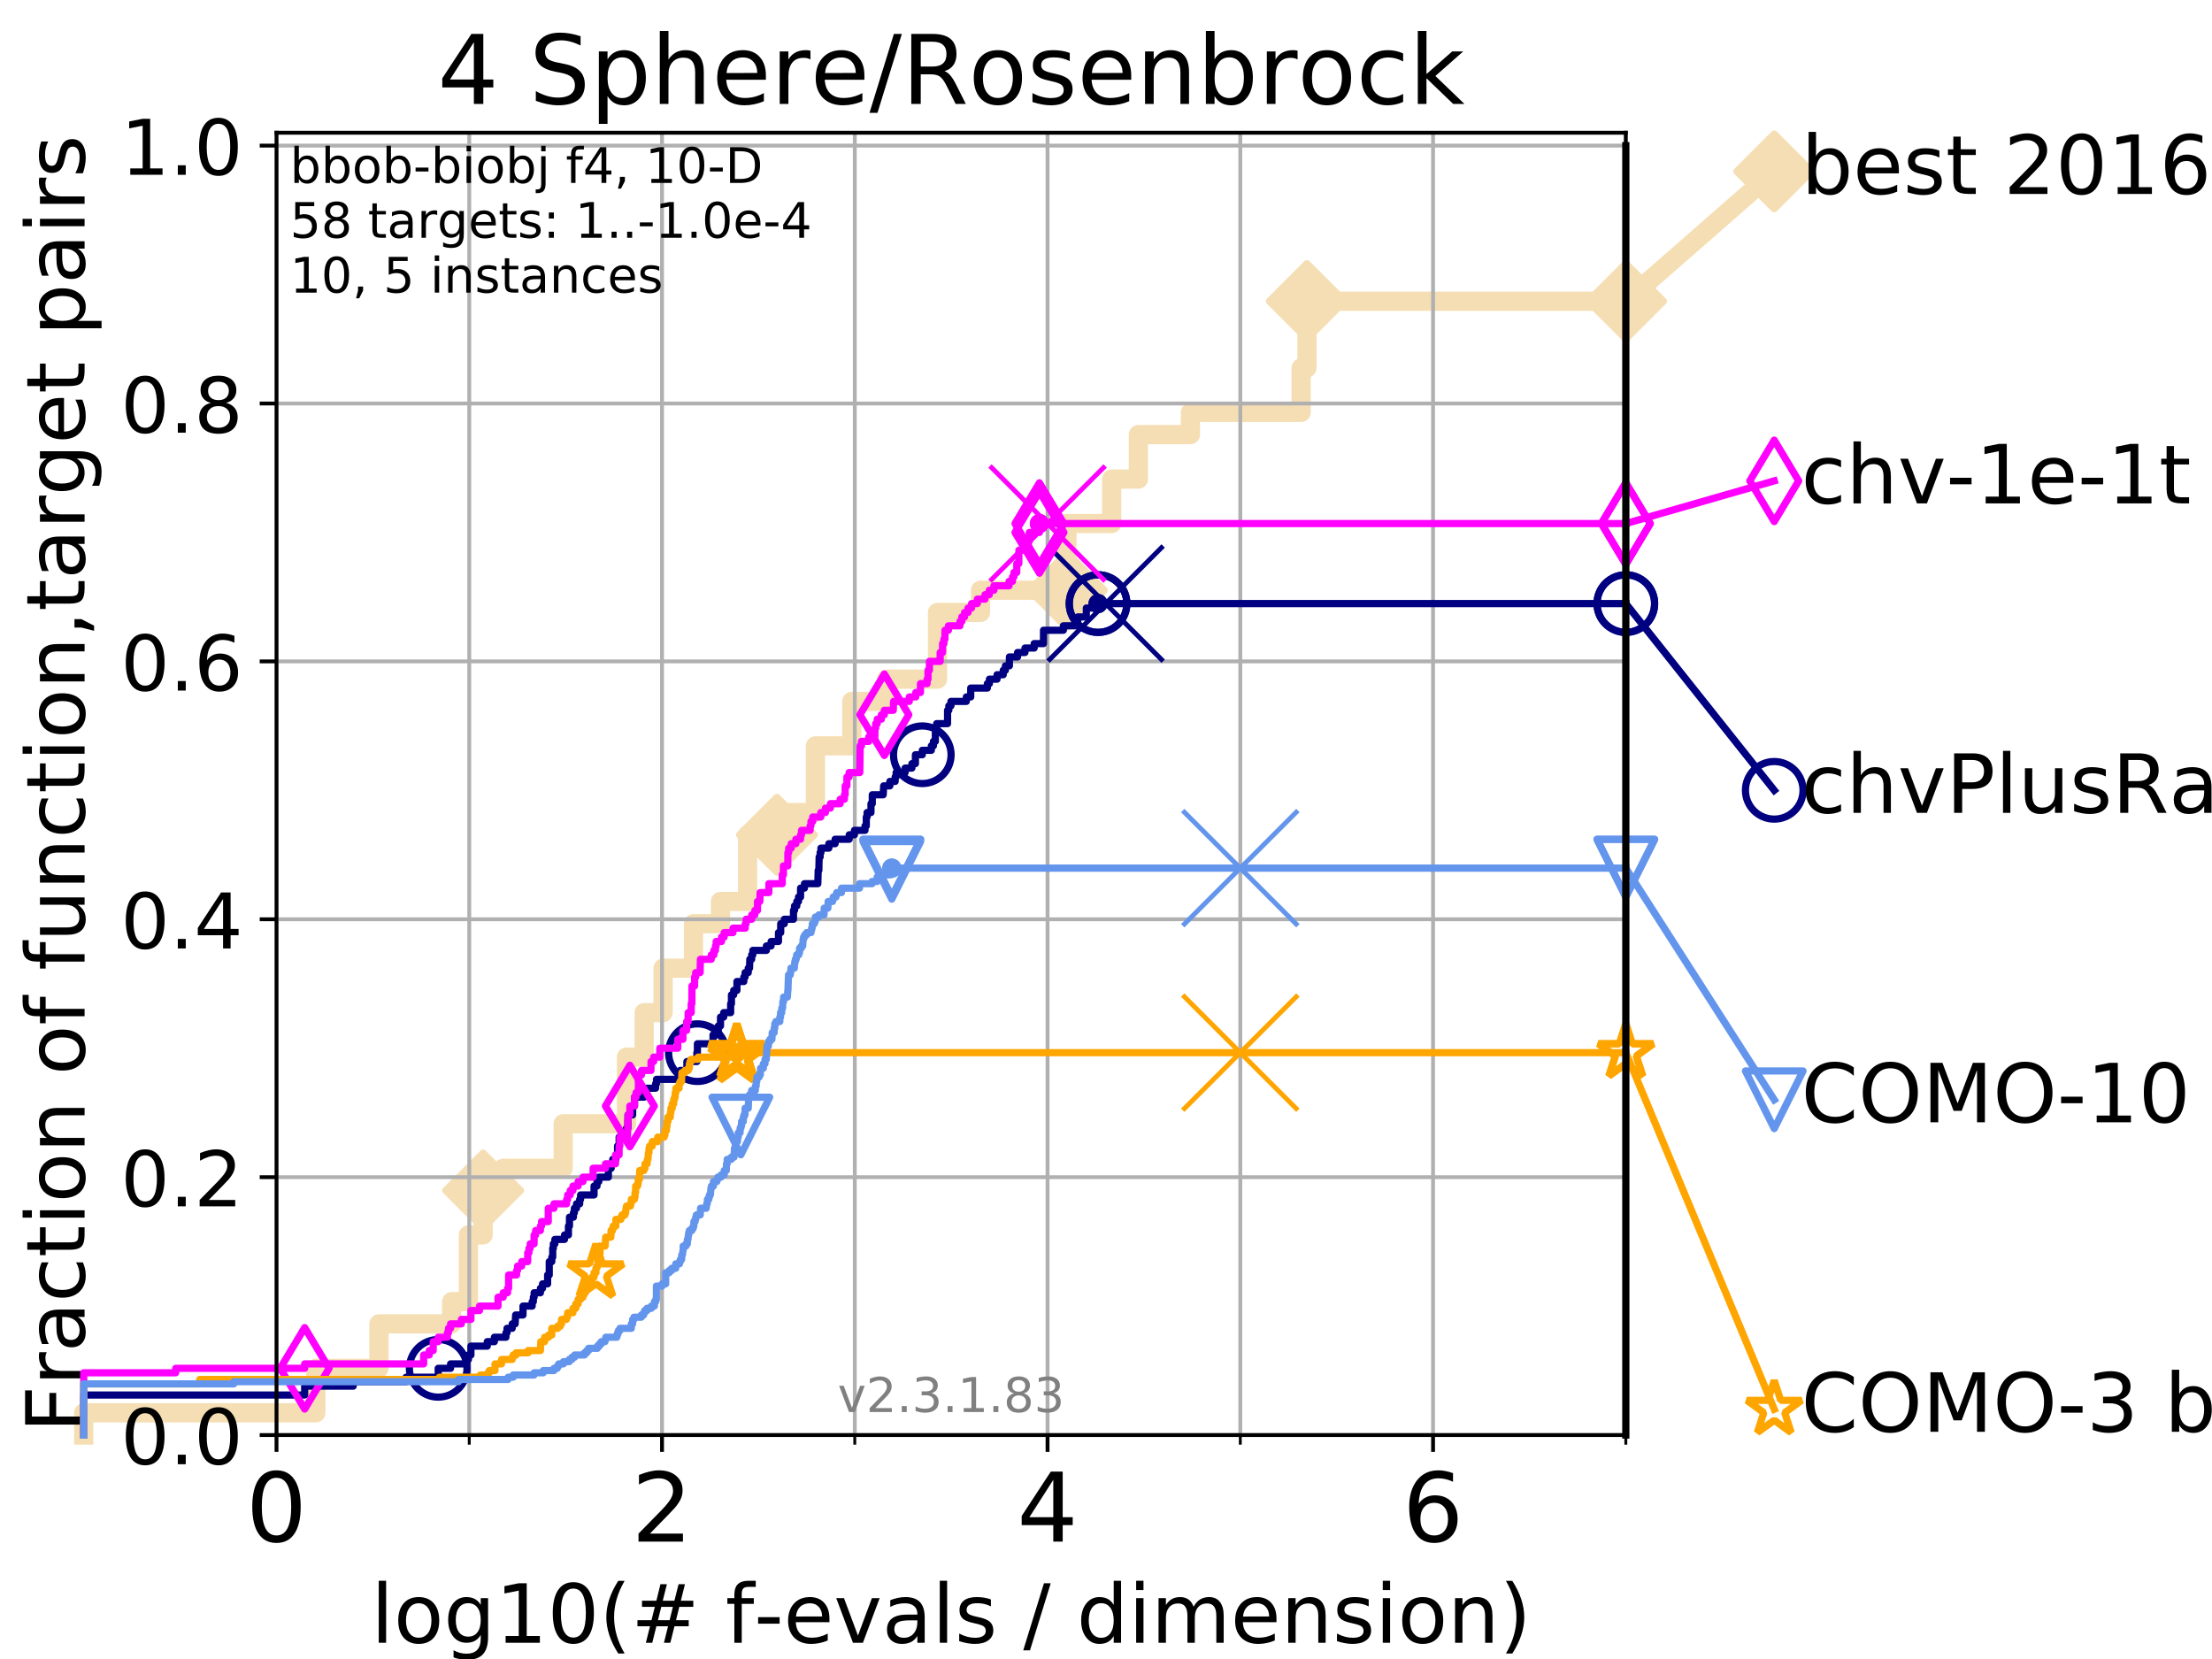 <?xml version="1.0" encoding="utf-8" standalone="no"?>
<!DOCTYPE svg PUBLIC "-//W3C//DTD SVG 1.1//EN"
  "http://www.w3.org/Graphics/SVG/1.1/DTD/svg11.dtd">
<!-- Created with matplotlib (https://matplotlib.org/) -->
<svg height="345.6pt" version="1.1" viewBox="0 0 460.8 345.6" width="460.8pt" xmlns="http://www.w3.org/2000/svg" xmlns:xlink="http://www.w3.org/1999/xlink">
 <defs>
  <style type="text/css">
*{stroke-linecap:butt;stroke-linejoin:round;}
  </style>
 </defs>
 <g id="figure_1">
  <g id="patch_1">
   <path d="M 0 345.6 
L 460.8 345.6 
L 460.8 0 
L 0 0 
z
" style="fill:#ffffff;"/>
  </g>
  <g id="axes_1">
   <g id="patch_2">
    <path d="M 57.6 298.944 
L 338.688 298.944 
L 338.688 27.648 
L 57.6 27.648 
z
" style="fill:#ffffff;"/>
   </g>
   <g id="line2d_1">
    <path d="M 17.445 298.944 
L 17.445 294.313 
L 65.797 294.313 
L 65.797 285.05 
L 78.942 285.05 
L 78.942 275.788 
L 94.081 275.788 
L 94.081 271.157 
L 97.58 271.157 
L 97.58 257.263 
L 100.642 257.263 
L 100.642 248.001 
L 104.826 248.001 
L 104.826 243.37 
L 117.317 243.37 
L 117.317 234.107 
L 130.505 234.107 
L 130.505 220.214 
L 134.193 220.214 
L 134.193 210.951 
L 138.136 210.951 
L 138.136 201.689 
L 144.463 201.689 
L 144.463 192.426 
L 150.086 192.426 
L 150.086 187.795 
L 155.735 187.795 
L 155.735 173.901 
L 161.85 173.901 
L 161.85 169.27 
L 169.87 169.27 
L 169.87 155.377 
L 177.447 155.377 
L 177.447 146.114 
L 184.685 146.114 
L 184.685 141.483 
L 195.297 141.483 
L 195.297 127.589 
L 204.259 127.589 
L 204.259 122.958 
L 222.248 122.958 
L 222.248 109.065 
L 231.584 109.065 
L 231.584 99.802 
L 237.142 99.802 
L 237.142 90.54 
L 247.981 90.54 
L 247.981 85.909 
L 271.042 85.909 
L 271.042 76.646 
L 272.265 76.646 
L 272.265 62.753 
L 338.688 62.753 
" style="fill:none;stroke:#f5deb3;stroke-linecap:square;stroke-width:4;"/>
   </g>
   <g id="line2d_2">
    <defs>
     <path d="M 0 7.778 
L 7.778 0 
L 0 -7.778 
L -7.778 0 
z
" id="m1d445b2351" style="stroke:#f5deb3;stroke-linejoin:miter;stroke-width:1.5;"/>
    </defs>
    <g>
     <use style="fill:#f5deb3;stroke:#f5deb3;stroke-linejoin:miter;stroke-width:1.5;" x="100.642" xlink:href="#m1d445b2351" y="248.001"/>
     <use style="fill:#f5deb3;stroke:#f5deb3;stroke-linejoin:miter;stroke-width:1.5;" x="161.85" xlink:href="#m1d445b2351" y="173.901"/>
     <use style="fill:#f5deb3;stroke:#f5deb3;stroke-linejoin:miter;stroke-width:1.5;" x="222.248" xlink:href="#m1d445b2351" y="122.958"/>
     <use style="fill:#f5deb3;stroke:#f5deb3;stroke-linejoin:miter;stroke-width:1.5;" x="272.265" xlink:href="#m1d445b2351" y="62.753"/>
     <use style="fill:#f5deb3;stroke:#f5deb3;stroke-linejoin:miter;stroke-width:1.5;" x="272.265" xlink:href="#m1d445b2351" y="62.753"/>
     <use style="fill:#f5deb3;stroke:#f5deb3;stroke-linejoin:miter;stroke-width:1.5;" x="338.688" xlink:href="#m1d445b2351" y="62.753"/>
    </g>
   </g>
   <g id="line2d_3">
    <path style="fill:none;stroke:#f5deb3;stroke-linecap:square;stroke-width:4;"/>
    <g/>
   </g>
   <g id="line2d_4">
    <path d="M 338.688 62.753 
L 369.608 35.706 
" style="fill:none;stroke:#f5deb3;stroke-linecap:square;stroke-width:4;"/>
    <g>
     <use style="fill:#f5deb3;stroke:#f5deb3;stroke-linejoin:miter;stroke-width:1.5;" x="338.688" xlink:href="#m1d445b2351" y="62.753"/>
     <use style="fill:#f5deb3;stroke:#f5deb3;stroke-linejoin:miter;stroke-width:1.5;" x="369.608" xlink:href="#m1d445b2351" y="35.706"/>
    </g>
   </g>
   <g id="matplotlib.axis_1">
    <g id="xtick_1">
     <g id="line2d_5">
      <path clip-path="url(#p251bd49298)" d="M 57.6 298.944 
L 57.6 27.648 
" style="fill:none;stroke:#b0b0b0;stroke-linecap:square;stroke-width:0.8;"/>
     </g>
     <g id="line2d_6">
      <defs>
       <path d="M 0 0 
L 0 3.5 
" id="m3e363e47e4" style="stroke:#000000;stroke-width:0.8;"/>
      </defs>
      <g>
       <use style="stroke:#000000;stroke-width:0.8;" x="57.6" xlink:href="#m3e363e47e4" y="298.944"/>
      </g>
     </g>
     <g id="text_1">
      <!-- 0 -->
      <defs>
       <path d="M 31.781 66.406 
Q 24.172 66.406 20.328 58.906 
Q 16.5 51.422 16.5 36.375 
Q 16.5 21.391 20.328 13.891 
Q 24.172 6.391 31.781 6.391 
Q 39.453 6.391 43.281 13.891 
Q 47.125 21.391 47.125 36.375 
Q 47.125 51.422 43.281 58.906 
Q 39.453 66.406 31.781 66.406 
z
M 31.781 74.219 
Q 44.047 74.219 50.516 64.516 
Q 56.984 54.828 56.984 36.375 
Q 56.984 17.969 50.516 8.266 
Q 44.047 -1.422 31.781 -1.422 
Q 19.531 -1.422 13.062 8.266 
Q 6.594 17.969 6.594 36.375 
Q 6.594 54.828 13.062 64.516 
Q 19.531 74.219 31.781 74.219 
z
" id="DejaVuSans-48"/>
      </defs>
      <g transform="translate(51.237 321.141)scale(0.2 -0.2)">
       <use xlink:href="#DejaVuSans-48"/>
      </g>
     </g>
    </g>
    <g id="xtick_2">
     <g id="line2d_7">
      <path clip-path="url(#p251bd49298)" d="M 137.911 298.944 
L 137.911 27.648 
" style="fill:none;stroke:#b0b0b0;stroke-linecap:square;stroke-width:0.8;"/>
     </g>
     <g id="line2d_8">
      <g>
       <use style="stroke:#000000;stroke-width:0.8;" x="137.911" xlink:href="#m3e363e47e4" y="298.944"/>
      </g>
     </g>
     <g id="text_2">
      <!-- 2 -->
      <defs>
       <path d="M 19.188 8.297 
L 53.609 8.297 
L 53.609 0 
L 7.328 0 
L 7.328 8.297 
Q 12.938 14.109 22.625 23.891 
Q 32.328 33.688 34.812 36.531 
Q 39.547 41.844 41.422 45.531 
Q 43.312 49.219 43.312 52.781 
Q 43.312 58.594 39.234 62.25 
Q 35.156 65.922 28.609 65.922 
Q 23.969 65.922 18.812 64.312 
Q 13.672 62.703 7.812 59.422 
L 7.812 69.391 
Q 13.766 71.781 18.938 73 
Q 24.125 74.219 28.422 74.219 
Q 39.75 74.219 46.484 68.547 
Q 53.219 62.891 53.219 53.422 
Q 53.219 48.922 51.531 44.891 
Q 49.859 40.875 45.406 35.406 
Q 44.188 33.984 37.641 27.219 
Q 31.109 20.453 19.188 8.297 
z
" id="DejaVuSans-50"/>
      </defs>
      <g transform="translate(131.548 321.141)scale(0.2 -0.2)">
       <use xlink:href="#DejaVuSans-50"/>
      </g>
     </g>
    </g>
    <g id="xtick_3">
     <g id="line2d_9">
      <path clip-path="url(#p251bd49298)" d="M 218.222 298.944 
L 218.222 27.648 
" style="fill:none;stroke:#b0b0b0;stroke-linecap:square;stroke-width:0.8;"/>
     </g>
     <g id="line2d_10">
      <g>
       <use style="stroke:#000000;stroke-width:0.8;" x="218.222" xlink:href="#m3e363e47e4" y="298.944"/>
      </g>
     </g>
     <g id="text_3">
      <!-- 4 -->
      <defs>
       <path d="M 37.797 64.312 
L 12.891 25.391 
L 37.797 25.391 
z
M 35.203 72.906 
L 47.609 72.906 
L 47.609 25.391 
L 58.016 25.391 
L 58.016 17.188 
L 47.609 17.188 
L 47.609 0 
L 37.797 0 
L 37.797 17.188 
L 4.891 17.188 
L 4.891 26.703 
z
" id="DejaVuSans-52"/>
      </defs>
      <g transform="translate(211.859 321.141)scale(0.2 -0.2)">
       <use xlink:href="#DejaVuSans-52"/>
      </g>
     </g>
    </g>
    <g id="xtick_4">
     <g id="line2d_11">
      <path clip-path="url(#p251bd49298)" d="M 298.533 298.944 
L 298.533 27.648 
" style="fill:none;stroke:#b0b0b0;stroke-linecap:square;stroke-width:0.8;"/>
     </g>
     <g id="line2d_12">
      <g>
       <use style="stroke:#000000;stroke-width:0.8;" x="298.533" xlink:href="#m3e363e47e4" y="298.944"/>
      </g>
     </g>
     <g id="text_4">
      <!-- 6 -->
      <defs>
       <path d="M 33.016 40.375 
Q 26.375 40.375 22.484 35.828 
Q 18.609 31.297 18.609 23.391 
Q 18.609 15.531 22.484 10.953 
Q 26.375 6.391 33.016 6.391 
Q 39.656 6.391 43.531 10.953 
Q 47.406 15.531 47.406 23.391 
Q 47.406 31.297 43.531 35.828 
Q 39.656 40.375 33.016 40.375 
z
M 52.594 71.297 
L 52.594 62.312 
Q 48.875 64.062 45.094 64.984 
Q 41.312 65.922 37.594 65.922 
Q 27.828 65.922 22.672 59.328 
Q 17.531 52.734 16.797 39.406 
Q 19.672 43.656 24.016 45.922 
Q 28.375 48.188 33.594 48.188 
Q 44.578 48.188 50.953 41.516 
Q 57.328 34.859 57.328 23.391 
Q 57.328 12.156 50.688 5.359 
Q 44.047 -1.422 33.016 -1.422 
Q 20.359 -1.422 13.672 8.266 
Q 6.984 17.969 6.984 36.375 
Q 6.984 53.656 15.188 63.938 
Q 23.391 74.219 37.203 74.219 
Q 40.922 74.219 44.703 73.484 
Q 48.484 72.75 52.594 71.297 
z
" id="DejaVuSans-54"/>
      </defs>
      <g transform="translate(292.17 321.141)scale(0.2 -0.2)">
       <use xlink:href="#DejaVuSans-54"/>
      </g>
     </g>
    </g>
    <g id="xtick_5">
     <g id="line2d_13">
      <path clip-path="url(#p251bd49298)" d="M 97.755 298.944 
L 97.755 27.648 
" style="fill:none;stroke:#b0b0b0;stroke-linecap:square;stroke-width:0.8;"/>
     </g>
     <g id="line2d_14">
      <defs>
       <path d="M 0 0 
L 0 2 
" id="m54fcbd2344" style="stroke:#000000;stroke-width:0.6;"/>
      </defs>
      <g>
       <use style="stroke:#000000;stroke-width:0.6;" x="97.755" xlink:href="#m54fcbd2344" y="298.944"/>
      </g>
     </g>
    </g>
    <g id="xtick_6">
     <g id="line2d_15">
      <path clip-path="url(#p251bd49298)" d="M 178.066 298.944 
L 178.066 27.648 
" style="fill:none;stroke:#b0b0b0;stroke-linecap:square;stroke-width:0.8;"/>
     </g>
     <g id="line2d_16">
      <g>
       <use style="stroke:#000000;stroke-width:0.6;" x="178.066" xlink:href="#m54fcbd2344" y="298.944"/>
      </g>
     </g>
    </g>
    <g id="xtick_7">
     <g id="line2d_17">
      <path clip-path="url(#p251bd49298)" d="M 258.377 298.944 
L 258.377 27.648 
" style="fill:none;stroke:#b0b0b0;stroke-linecap:square;stroke-width:0.8;"/>
     </g>
     <g id="line2d_18">
      <g>
       <use style="stroke:#000000;stroke-width:0.6;" x="258.377" xlink:href="#m54fcbd2344" y="298.944"/>
      </g>
     </g>
    </g>
    <g id="xtick_8">
     <g id="line2d_19">
      <path clip-path="url(#p251bd49298)" d="M 338.688 298.944 
L 338.688 27.648 
" style="fill:none;stroke:#b0b0b0;stroke-linecap:square;stroke-width:0.8;"/>
     </g>
     <g id="line2d_20">
      <g>
       <use style="stroke:#000000;stroke-width:0.6;" x="338.688" xlink:href="#m54fcbd2344" y="298.944"/>
      </g>
     </g>
    </g>
    <g id="text_5">
     <!-- log10(# f-evals / dimension) -->
     <defs>
      <path d="M 9.422 75.984 
L 18.406 75.984 
L 18.406 0 
L 9.422 0 
z
" id="DejaVuSans-108"/>
      <path d="M 30.609 48.391 
Q 23.391 48.391 19.188 42.75 
Q 14.984 37.109 14.984 27.297 
Q 14.984 17.484 19.156 11.844 
Q 23.344 6.203 30.609 6.203 
Q 37.797 6.203 41.984 11.859 
Q 46.188 17.531 46.188 27.297 
Q 46.188 37.016 41.984 42.703 
Q 37.797 48.391 30.609 48.391 
z
M 30.609 56 
Q 42.328 56 49.016 48.375 
Q 55.719 40.766 55.719 27.297 
Q 55.719 13.875 49.016 6.219 
Q 42.328 -1.422 30.609 -1.422 
Q 18.844 -1.422 12.172 6.219 
Q 5.516 13.875 5.516 27.297 
Q 5.516 40.766 12.172 48.375 
Q 18.844 56 30.609 56 
z
" id="DejaVuSans-111"/>
      <path d="M 45.406 27.984 
Q 45.406 37.75 41.375 43.109 
Q 37.359 48.484 30.078 48.484 
Q 22.859 48.484 18.828 43.109 
Q 14.797 37.75 14.797 27.984 
Q 14.797 18.266 18.828 12.891 
Q 22.859 7.516 30.078 7.516 
Q 37.359 7.516 41.375 12.891 
Q 45.406 18.266 45.406 27.984 
z
M 54.391 6.781 
Q 54.391 -7.172 48.188 -13.984 
Q 42 -20.797 29.203 -20.797 
Q 24.469 -20.797 20.266 -20.094 
Q 16.062 -19.391 12.109 -17.922 
L 12.109 -9.188 
Q 16.062 -11.328 19.922 -12.344 
Q 23.781 -13.375 27.781 -13.375 
Q 36.625 -13.375 41.016 -8.766 
Q 45.406 -4.156 45.406 5.172 
L 45.406 9.625 
Q 42.625 4.781 38.281 2.391 
Q 33.938 0 27.875 0 
Q 17.828 0 11.672 7.656 
Q 5.516 15.328 5.516 27.984 
Q 5.516 40.672 11.672 48.328 
Q 17.828 56 27.875 56 
Q 33.938 56 38.281 53.609 
Q 42.625 51.219 45.406 46.391 
L 45.406 54.688 
L 54.391 54.688 
z
" id="DejaVuSans-103"/>
      <path d="M 12.406 8.297 
L 28.516 8.297 
L 28.516 63.922 
L 10.984 60.406 
L 10.984 69.391 
L 28.422 72.906 
L 38.281 72.906 
L 38.281 8.297 
L 54.391 8.297 
L 54.391 0 
L 12.406 0 
z
" id="DejaVuSans-49"/>
      <path d="M 31 75.875 
Q 24.469 64.656 21.281 53.656 
Q 18.109 42.672 18.109 31.391 
Q 18.109 20.125 21.312 9.062 
Q 24.516 -2 31 -13.188 
L 23.188 -13.188 
Q 15.875 -1.703 12.234 9.375 
Q 8.594 20.453 8.594 31.391 
Q 8.594 42.281 12.203 53.312 
Q 15.828 64.359 23.188 75.875 
z
" id="DejaVuSans-40"/>
      <path d="M 51.125 44 
L 36.922 44 
L 32.812 27.688 
L 47.125 27.688 
z
M 43.797 71.781 
L 38.719 51.516 
L 52.984 51.516 
L 58.109 71.781 
L 65.922 71.781 
L 60.891 51.516 
L 76.125 51.516 
L 76.125 44 
L 58.984 44 
L 54.984 27.688 
L 70.516 27.688 
L 70.516 20.219 
L 53.078 20.219 
L 48 0 
L 40.188 0 
L 45.219 20.219 
L 30.906 20.219 
L 25.875 0 
L 18.016 0 
L 23.094 20.219 
L 7.719 20.219 
L 7.719 27.688 
L 24.906 27.688 
L 29 44 
L 13.281 44 
L 13.281 51.516 
L 30.906 51.516 
L 35.891 71.781 
z
" id="DejaVuSans-35"/>
      <path id="DejaVuSans-32"/>
      <path d="M 37.109 75.984 
L 37.109 68.5 
L 28.516 68.5 
Q 23.688 68.5 21.797 66.547 
Q 19.922 64.594 19.922 59.516 
L 19.922 54.688 
L 34.719 54.688 
L 34.719 47.703 
L 19.922 47.703 
L 19.922 0 
L 10.891 0 
L 10.891 47.703 
L 2.297 47.703 
L 2.297 54.688 
L 10.891 54.688 
L 10.891 58.5 
Q 10.891 67.625 15.141 71.797 
Q 19.391 75.984 28.609 75.984 
z
" id="DejaVuSans-102"/>
      <path d="M 4.891 31.391 
L 31.203 31.391 
L 31.203 23.391 
L 4.891 23.391 
z
" id="DejaVuSans-45"/>
      <path d="M 56.203 29.594 
L 56.203 25.203 
L 14.891 25.203 
Q 15.484 15.922 20.484 11.062 
Q 25.484 6.203 34.422 6.203 
Q 39.594 6.203 44.453 7.469 
Q 49.312 8.734 54.109 11.281 
L 54.109 2.781 
Q 49.266 0.734 44.188 -0.344 
Q 39.109 -1.422 33.891 -1.422 
Q 20.797 -1.422 13.156 6.188 
Q 5.516 13.812 5.516 26.812 
Q 5.516 40.234 12.766 48.109 
Q 20.016 56 32.328 56 
Q 43.359 56 49.781 48.891 
Q 56.203 41.797 56.203 29.594 
z
M 47.219 32.234 
Q 47.125 39.594 43.094 43.984 
Q 39.062 48.391 32.422 48.391 
Q 24.906 48.391 20.391 44.141 
Q 15.875 39.891 15.188 32.172 
z
" id="DejaVuSans-101"/>
      <path d="M 2.984 54.688 
L 12.5 54.688 
L 29.594 8.797 
L 46.688 54.688 
L 56.203 54.688 
L 35.688 0 
L 23.484 0 
z
" id="DejaVuSans-118"/>
      <path d="M 34.281 27.484 
Q 23.391 27.484 19.188 25 
Q 14.984 22.516 14.984 16.5 
Q 14.984 11.719 18.141 8.906 
Q 21.297 6.109 26.703 6.109 
Q 34.188 6.109 38.703 11.406 
Q 43.219 16.703 43.219 25.484 
L 43.219 27.484 
z
M 52.203 31.203 
L 52.203 0 
L 43.219 0 
L 43.219 8.297 
Q 40.141 3.328 35.547 0.953 
Q 30.953 -1.422 24.312 -1.422 
Q 15.922 -1.422 10.953 3.297 
Q 6 8.016 6 15.922 
Q 6 25.141 12.172 29.828 
Q 18.359 34.516 30.609 34.516 
L 43.219 34.516 
L 43.219 35.406 
Q 43.219 41.609 39.141 45 
Q 35.062 48.391 27.688 48.391 
Q 23 48.391 18.547 47.266 
Q 14.109 46.141 10.016 43.891 
L 10.016 52.203 
Q 14.938 54.109 19.578 55.047 
Q 24.219 56 28.609 56 
Q 40.484 56 46.344 49.844 
Q 52.203 43.703 52.203 31.203 
z
" id="DejaVuSans-97"/>
      <path d="M 44.281 53.078 
L 44.281 44.578 
Q 40.484 46.531 36.375 47.5 
Q 32.281 48.484 27.875 48.484 
Q 21.188 48.484 17.844 46.438 
Q 14.5 44.391 14.5 40.281 
Q 14.5 37.156 16.891 35.375 
Q 19.281 33.594 26.516 31.984 
L 29.594 31.297 
Q 39.156 29.25 43.188 25.516 
Q 47.219 21.781 47.219 15.094 
Q 47.219 7.469 41.188 3.016 
Q 35.156 -1.422 24.609 -1.422 
Q 20.219 -1.422 15.453 -0.562 
Q 10.688 0.297 5.422 2 
L 5.422 11.281 
Q 10.406 8.688 15.234 7.391 
Q 20.062 6.109 24.812 6.109 
Q 31.156 6.109 34.562 8.281 
Q 37.984 10.453 37.984 14.406 
Q 37.984 18.062 35.516 20.016 
Q 33.062 21.969 24.703 23.781 
L 21.578 24.516 
Q 13.234 26.266 9.516 29.906 
Q 5.812 33.547 5.812 39.891 
Q 5.812 47.609 11.281 51.797 
Q 16.75 56 26.812 56 
Q 31.781 56 36.172 55.266 
Q 40.578 54.547 44.281 53.078 
z
" id="DejaVuSans-115"/>
      <path d="M 25.391 72.906 
L 33.688 72.906 
L 8.297 -9.281 
L 0 -9.281 
z
" id="DejaVuSans-47"/>
      <path d="M 45.406 46.391 
L 45.406 75.984 
L 54.391 75.984 
L 54.391 0 
L 45.406 0 
L 45.406 8.203 
Q 42.578 3.328 38.25 0.953 
Q 33.938 -1.422 27.875 -1.422 
Q 17.969 -1.422 11.734 6.484 
Q 5.516 14.406 5.516 27.297 
Q 5.516 40.188 11.734 48.094 
Q 17.969 56 27.875 56 
Q 33.938 56 38.25 53.625 
Q 42.578 51.266 45.406 46.391 
z
M 14.797 27.297 
Q 14.797 17.391 18.875 11.75 
Q 22.953 6.109 30.078 6.109 
Q 37.203 6.109 41.297 11.75 
Q 45.406 17.391 45.406 27.297 
Q 45.406 37.203 41.297 42.844 
Q 37.203 48.484 30.078 48.484 
Q 22.953 48.484 18.875 42.844 
Q 14.797 37.203 14.797 27.297 
z
" id="DejaVuSans-100"/>
      <path d="M 9.422 54.688 
L 18.406 54.688 
L 18.406 0 
L 9.422 0 
z
M 9.422 75.984 
L 18.406 75.984 
L 18.406 64.594 
L 9.422 64.594 
z
" id="DejaVuSans-105"/>
      <path d="M 52 44.188 
Q 55.375 50.25 60.062 53.125 
Q 64.75 56 71.094 56 
Q 79.641 56 84.281 50.016 
Q 88.922 44.047 88.922 33.016 
L 88.922 0 
L 79.891 0 
L 79.891 32.719 
Q 79.891 40.578 77.094 44.375 
Q 74.312 48.188 68.609 48.188 
Q 61.625 48.188 57.562 43.547 
Q 53.516 38.922 53.516 30.906 
L 53.516 0 
L 44.484 0 
L 44.484 32.719 
Q 44.484 40.625 41.703 44.406 
Q 38.922 48.188 33.109 48.188 
Q 26.219 48.188 22.156 43.531 
Q 18.109 38.875 18.109 30.906 
L 18.109 0 
L 9.078 0 
L 9.078 54.688 
L 18.109 54.688 
L 18.109 46.188 
Q 21.188 51.219 25.484 53.609 
Q 29.781 56 35.688 56 
Q 41.656 56 45.828 52.969 
Q 50 49.953 52 44.188 
z
" id="DejaVuSans-109"/>
      <path d="M 54.891 33.016 
L 54.891 0 
L 45.906 0 
L 45.906 32.719 
Q 45.906 40.484 42.875 44.328 
Q 39.844 48.188 33.797 48.188 
Q 26.516 48.188 22.312 43.547 
Q 18.109 38.922 18.109 30.906 
L 18.109 0 
L 9.078 0 
L 9.078 54.688 
L 18.109 54.688 
L 18.109 46.188 
Q 21.344 51.125 25.703 53.562 
Q 30.078 56 35.797 56 
Q 45.219 56 50.047 50.172 
Q 54.891 44.344 54.891 33.016 
z
" id="DejaVuSans-110"/>
      <path d="M 8.016 75.875 
L 15.828 75.875 
Q 23.141 64.359 26.781 53.312 
Q 30.422 42.281 30.422 31.391 
Q 30.422 20.453 26.781 9.375 
Q 23.141 -1.703 15.828 -13.188 
L 8.016 -13.188 
Q 14.5 -2 17.703 9.062 
Q 20.906 20.125 20.906 31.391 
Q 20.906 42.672 17.703 53.656 
Q 14.5 64.656 8.016 75.875 
z
" id="DejaVuSans-41"/>
     </defs>
     <g transform="translate(77.303 342.218)scale(0.17 -0.17)">
      <use xlink:href="#DejaVuSans-108"/>
      <use x="27.783" xlink:href="#DejaVuSans-111"/>
      <use x="88.965" xlink:href="#DejaVuSans-103"/>
      <use x="152.441" xlink:href="#DejaVuSans-49"/>
      <use x="216.064" xlink:href="#DejaVuSans-48"/>
      <use x="279.688" xlink:href="#DejaVuSans-40"/>
      <use x="318.701" xlink:href="#DejaVuSans-35"/>
      <use x="402.49" xlink:href="#DejaVuSans-32"/>
      <use x="434.277" xlink:href="#DejaVuSans-102"/>
      <use x="469.404" xlink:href="#DejaVuSans-45"/>
      <use x="505.488" xlink:href="#DejaVuSans-101"/>
      <use x="567.012" xlink:href="#DejaVuSans-118"/>
      <use x="626.191" xlink:href="#DejaVuSans-97"/>
      <use x="687.471" xlink:href="#DejaVuSans-108"/>
      <use x="715.254" xlink:href="#DejaVuSans-115"/>
      <use x="767.354" xlink:href="#DejaVuSans-32"/>
      <use x="799.141" xlink:href="#DejaVuSans-47"/>
      <use x="832.832" xlink:href="#DejaVuSans-32"/>
      <use x="864.619" xlink:href="#DejaVuSans-100"/>
      <use x="928.096" xlink:href="#DejaVuSans-105"/>
      <use x="955.879" xlink:href="#DejaVuSans-109"/>
      <use x="1053.291" xlink:href="#DejaVuSans-101"/>
      <use x="1114.814" xlink:href="#DejaVuSans-110"/>
      <use x="1178.193" xlink:href="#DejaVuSans-115"/>
      <use x="1230.293" xlink:href="#DejaVuSans-105"/>
      <use x="1258.076" xlink:href="#DejaVuSans-111"/>
      <use x="1319.258" xlink:href="#DejaVuSans-110"/>
      <use x="1382.637" xlink:href="#DejaVuSans-41"/>
     </g>
    </g>
   </g>
   <g id="matplotlib.axis_2">
    <g id="ytick_1">
     <g id="line2d_21">
      <path clip-path="url(#p251bd49298)" d="M 57.6 298.944 
L 338.688 298.944 
" style="fill:none;stroke:#b0b0b0;stroke-linecap:square;stroke-width:0.8;"/>
     </g>
     <g id="line2d_22">
      <defs>
       <path d="M 0 0 
L -3.5 0 
" id="m5e83b6ff83" style="stroke:#000000;stroke-width:0.8;"/>
      </defs>
      <g>
       <use style="stroke:#000000;stroke-width:0.8;" x="57.6" xlink:href="#m5e83b6ff83" y="298.944"/>
      </g>
     </g>
     <g id="text_6">
      <!-- 0.0 -->
      <defs>
       <path d="M 10.688 12.406 
L 21 12.406 
L 21 0 
L 10.688 0 
z
" id="DejaVuSans-46"/>
      </defs>
      <g transform="translate(25.155 305.023)scale(0.16 -0.16)">
       <use xlink:href="#DejaVuSans-48"/>
       <use x="63.623" xlink:href="#DejaVuSans-46"/>
       <use x="95.41" xlink:href="#DejaVuSans-48"/>
      </g>
     </g>
    </g>
    <g id="ytick_2">
     <g id="line2d_23">
      <path clip-path="url(#p251bd49298)" d="M 57.6 245.222 
L 338.688 245.222 
" style="fill:none;stroke:#b0b0b0;stroke-linecap:square;stroke-width:0.8;"/>
     </g>
     <g id="line2d_24">
      <g>
       <use style="stroke:#000000;stroke-width:0.8;" x="57.6" xlink:href="#m5e83b6ff83" y="245.222"/>
      </g>
     </g>
     <g id="text_7">
      <!-- 0.2 -->
      <g transform="translate(25.155 251.301)scale(0.16 -0.16)">
       <use xlink:href="#DejaVuSans-48"/>
       <use x="63.623" xlink:href="#DejaVuSans-46"/>
       <use x="95.41" xlink:href="#DejaVuSans-50"/>
      </g>
     </g>
    </g>
    <g id="ytick_3">
     <g id="line2d_25">
      <path clip-path="url(#p251bd49298)" d="M 57.6 191.5 
L 338.688 191.5 
" style="fill:none;stroke:#b0b0b0;stroke-linecap:square;stroke-width:0.8;"/>
     </g>
     <g id="line2d_26">
      <g>
       <use style="stroke:#000000;stroke-width:0.8;" x="57.6" xlink:href="#m5e83b6ff83" y="191.5"/>
      </g>
     </g>
     <g id="text_8">
      <!-- 0.4 -->
      <g transform="translate(25.155 197.579)scale(0.16 -0.16)">
       <use xlink:href="#DejaVuSans-48"/>
       <use x="63.623" xlink:href="#DejaVuSans-46"/>
       <use x="95.41" xlink:href="#DejaVuSans-52"/>
      </g>
     </g>
    </g>
    <g id="ytick_4">
     <g id="line2d_27">
      <path clip-path="url(#p251bd49298)" d="M 57.6 137.778 
L 338.688 137.778 
" style="fill:none;stroke:#b0b0b0;stroke-linecap:square;stroke-width:0.8;"/>
     </g>
     <g id="line2d_28">
      <g>
       <use style="stroke:#000000;stroke-width:0.8;" x="57.6" xlink:href="#m5e83b6ff83" y="137.778"/>
      </g>
     </g>
     <g id="text_9">
      <!-- 0.6 -->
      <g transform="translate(25.155 143.857)scale(0.16 -0.16)">
       <use xlink:href="#DejaVuSans-48"/>
       <use x="63.623" xlink:href="#DejaVuSans-46"/>
       <use x="95.41" xlink:href="#DejaVuSans-54"/>
      </g>
     </g>
    </g>
    <g id="ytick_5">
     <g id="line2d_29">
      <path clip-path="url(#p251bd49298)" d="M 57.6 84.056 
L 338.688 84.056 
" style="fill:none;stroke:#b0b0b0;stroke-linecap:square;stroke-width:0.8;"/>
     </g>
     <g id="line2d_30">
      <g>
       <use style="stroke:#000000;stroke-width:0.8;" x="57.6" xlink:href="#m5e83b6ff83" y="84.056"/>
      </g>
     </g>
     <g id="text_10">
      <!-- 0.8 -->
      <defs>
       <path d="M 31.781 34.625 
Q 24.75 34.625 20.719 30.859 
Q 16.703 27.094 16.703 20.516 
Q 16.703 13.922 20.719 10.156 
Q 24.75 6.391 31.781 6.391 
Q 38.812 6.391 42.859 10.172 
Q 46.922 13.969 46.922 20.516 
Q 46.922 27.094 42.891 30.859 
Q 38.875 34.625 31.781 34.625 
z
M 21.922 38.812 
Q 15.578 40.375 12.031 44.719 
Q 8.5 49.078 8.5 55.328 
Q 8.5 64.062 14.719 69.141 
Q 20.953 74.219 31.781 74.219 
Q 42.672 74.219 48.875 69.141 
Q 55.078 64.062 55.078 55.328 
Q 55.078 49.078 51.531 44.719 
Q 48 40.375 41.703 38.812 
Q 48.828 37.156 52.797 32.312 
Q 56.781 27.484 56.781 20.516 
Q 56.781 9.906 50.312 4.234 
Q 43.844 -1.422 31.781 -1.422 
Q 19.734 -1.422 13.25 4.234 
Q 6.781 9.906 6.781 20.516 
Q 6.781 27.484 10.781 32.312 
Q 14.797 37.156 21.922 38.812 
z
M 18.312 54.391 
Q 18.312 48.734 21.844 45.562 
Q 25.391 42.391 31.781 42.391 
Q 38.141 42.391 41.719 45.562 
Q 45.312 48.734 45.312 54.391 
Q 45.312 60.062 41.719 63.234 
Q 38.141 66.406 31.781 66.406 
Q 25.391 66.406 21.844 63.234 
Q 18.312 60.062 18.312 54.391 
z
" id="DejaVuSans-56"/>
      </defs>
      <g transform="translate(25.155 90.135)scale(0.16 -0.16)">
       <use xlink:href="#DejaVuSans-48"/>
       <use x="63.623" xlink:href="#DejaVuSans-46"/>
       <use x="95.41" xlink:href="#DejaVuSans-56"/>
      </g>
     </g>
    </g>
    <g id="ytick_6">
     <g id="line2d_31">
      <path clip-path="url(#p251bd49298)" d="M 57.6 30.334 
L 338.688 30.334 
" style="fill:none;stroke:#b0b0b0;stroke-linecap:square;stroke-width:0.8;"/>
     </g>
     <g id="line2d_32">
      <g>
       <use style="stroke:#000000;stroke-width:0.8;" x="57.6" xlink:href="#m5e83b6ff83" y="30.334"/>
      </g>
     </g>
     <g id="text_11">
      <!-- 1.0 -->
      <g transform="translate(25.155 36.413)scale(0.16 -0.16)">
       <use xlink:href="#DejaVuSans-49"/>
       <use x="63.623" xlink:href="#DejaVuSans-46"/>
       <use x="95.41" xlink:href="#DejaVuSans-48"/>
      </g>
     </g>
    </g>
    <g id="text_12">
     <!-- Fraction of function,target pairs -->
     <defs>
      <path d="M 9.812 72.906 
L 51.703 72.906 
L 51.703 64.594 
L 19.672 64.594 
L 19.672 43.109 
L 48.578 43.109 
L 48.578 34.812 
L 19.672 34.812 
L 19.672 0 
L 9.812 0 
z
" id="DejaVuSans-70"/>
      <path d="M 41.109 46.297 
Q 39.594 47.172 37.812 47.578 
Q 36.031 48 33.891 48 
Q 26.266 48 22.188 43.047 
Q 18.109 38.094 18.109 28.812 
L 18.109 0 
L 9.078 0 
L 9.078 54.688 
L 18.109 54.688 
L 18.109 46.188 
Q 20.953 51.172 25.484 53.578 
Q 30.031 56 36.531 56 
Q 37.453 56 38.578 55.875 
Q 39.703 55.766 41.062 55.516 
z
" id="DejaVuSans-114"/>
      <path d="M 48.781 52.594 
L 48.781 44.188 
Q 44.969 46.297 41.141 47.344 
Q 37.312 48.391 33.406 48.391 
Q 24.656 48.391 19.812 42.844 
Q 14.984 37.312 14.984 27.297 
Q 14.984 17.281 19.812 11.734 
Q 24.656 6.203 33.406 6.203 
Q 37.312 6.203 41.141 7.25 
Q 44.969 8.297 48.781 10.406 
L 48.781 2.094 
Q 45.016 0.344 40.984 -0.531 
Q 36.969 -1.422 32.422 -1.422 
Q 20.062 -1.422 12.781 6.344 
Q 5.516 14.109 5.516 27.297 
Q 5.516 40.672 12.859 48.328 
Q 20.219 56 33.016 56 
Q 37.156 56 41.109 55.141 
Q 45.062 54.297 48.781 52.594 
z
" id="DejaVuSans-99"/>
      <path d="M 18.312 70.219 
L 18.312 54.688 
L 36.812 54.688 
L 36.812 47.703 
L 18.312 47.703 
L 18.312 18.016 
Q 18.312 11.328 20.141 9.422 
Q 21.969 7.516 27.594 7.516 
L 36.812 7.516 
L 36.812 0 
L 27.594 0 
Q 17.188 0 13.234 3.875 
Q 9.281 7.766 9.281 18.016 
L 9.281 47.703 
L 2.688 47.703 
L 2.688 54.688 
L 9.281 54.688 
L 9.281 70.219 
z
" id="DejaVuSans-116"/>
      <path d="M 8.5 21.578 
L 8.5 54.688 
L 17.484 54.688 
L 17.484 21.922 
Q 17.484 14.156 20.5 10.266 
Q 23.531 6.391 29.594 6.391 
Q 36.859 6.391 41.078 11.031 
Q 45.312 15.672 45.312 23.688 
L 45.312 54.688 
L 54.297 54.688 
L 54.297 0 
L 45.312 0 
L 45.312 8.406 
Q 42.047 3.422 37.719 1 
Q 33.406 -1.422 27.688 -1.422 
Q 18.266 -1.422 13.375 4.438 
Q 8.5 10.297 8.5 21.578 
z
M 31.109 56 
z
" id="DejaVuSans-117"/>
      <path d="M 11.719 12.406 
L 22.016 12.406 
L 22.016 4 
L 14.016 -11.625 
L 7.719 -11.625 
L 11.719 4 
z
" id="DejaVuSans-44"/>
      <path d="M 18.109 8.203 
L 18.109 -20.797 
L 9.078 -20.797 
L 9.078 54.688 
L 18.109 54.688 
L 18.109 46.391 
Q 20.953 51.266 25.266 53.625 
Q 29.594 56 35.594 56 
Q 45.562 56 51.781 48.094 
Q 58.016 40.188 58.016 27.297 
Q 58.016 14.406 51.781 6.484 
Q 45.562 -1.422 35.594 -1.422 
Q 29.594 -1.422 25.266 0.953 
Q 20.953 3.328 18.109 8.203 
z
M 48.688 27.297 
Q 48.688 37.203 44.609 42.844 
Q 40.531 48.484 33.406 48.484 
Q 26.266 48.484 22.188 42.844 
Q 18.109 37.203 18.109 27.297 
Q 18.109 17.391 22.188 11.75 
Q 26.266 6.109 33.406 6.109 
Q 40.531 6.109 44.609 11.75 
Q 48.688 17.391 48.688 27.297 
z
" id="DejaVuSans-112"/>
     </defs>
     <g transform="translate(17.62 298.435)rotate(-90)scale(0.17 -0.17)">
      <use xlink:href="#DejaVuSans-70"/>
      <use x="57.41" xlink:href="#DejaVuSans-114"/>
      <use x="98.523" xlink:href="#DejaVuSans-97"/>
      <use x="159.803" xlink:href="#DejaVuSans-99"/>
      <use x="214.783" xlink:href="#DejaVuSans-116"/>
      <use x="253.992" xlink:href="#DejaVuSans-105"/>
      <use x="281.775" xlink:href="#DejaVuSans-111"/>
      <use x="342.957" xlink:href="#DejaVuSans-110"/>
      <use x="406.336" xlink:href="#DejaVuSans-32"/>
      <use x="438.123" xlink:href="#DejaVuSans-111"/>
      <use x="499.305" xlink:href="#DejaVuSans-102"/>
      <use x="534.51" xlink:href="#DejaVuSans-32"/>
      <use x="566.297" xlink:href="#DejaVuSans-102"/>
      <use x="601.502" xlink:href="#DejaVuSans-117"/>
      <use x="664.881" xlink:href="#DejaVuSans-110"/>
      <use x="728.26" xlink:href="#DejaVuSans-99"/>
      <use x="783.24" xlink:href="#DejaVuSans-116"/>
      <use x="822.449" xlink:href="#DejaVuSans-105"/>
      <use x="850.232" xlink:href="#DejaVuSans-111"/>
      <use x="911.414" xlink:href="#DejaVuSans-110"/>
      <use x="974.793" xlink:href="#DejaVuSans-44"/>
      <use x="1006.58" xlink:href="#DejaVuSans-116"/>
      <use x="1045.789" xlink:href="#DejaVuSans-97"/>
      <use x="1107.068" xlink:href="#DejaVuSans-114"/>
      <use x="1148.166" xlink:href="#DejaVuSans-103"/>
      <use x="1211.643" xlink:href="#DejaVuSans-101"/>
      <use x="1273.166" xlink:href="#DejaVuSans-116"/>
      <use x="1312.375" xlink:href="#DejaVuSans-32"/>
      <use x="1344.162" xlink:href="#DejaVuSans-112"/>
      <use x="1407.639" xlink:href="#DejaVuSans-97"/>
      <use x="1468.918" xlink:href="#DejaVuSans-105"/>
      <use x="1496.701" xlink:href="#DejaVuSans-114"/>
      <use x="1537.814" xlink:href="#DejaVuSans-115"/>
     </g>
    </g>
   </g>
   <g id="line2d_33">
    <defs>
     <path d="M 0 1.5 
C 0.398 1.5 0.779 1.342 1.061 1.061 
C 1.342 0.779 1.5 0.398 1.5 0 
C 1.5 -0.398 1.342 -0.779 1.061 -1.061 
C 0.779 -1.342 0.398 -1.5 0 -1.5 
C -0.398 -1.5 -0.779 -1.342 -1.061 -1.061 
C -1.342 -0.779 -1.5 -0.398 -1.5 0 
C -1.5 0.398 -1.342 0.779 -1.061 1.061 
C -0.779 1.342 -0.398 1.5 0 1.5 
z
" id="m09cc86226e" style="stroke:#f5deb3;"/>
    </defs>
    <g>
     <use style="fill:#f5deb3;stroke:#f5deb3;" x="272.265" xlink:href="#m09cc86226e" y="62.753"/>
     <use style="fill:#f5deb3;stroke:#f5deb3;" x="272.265" xlink:href="#m09cc86226e" y="62.753"/>
    </g>
   </g>
   <g id="line2d_34">
    <defs>
     <path d="M 0 1.5 
C 0.398 1.5 0.779 1.342 1.061 1.061 
C 1.342 0.779 1.5 0.398 1.5 0 
C 1.5 -0.398 1.342 -0.779 1.061 -1.061 
C 0.779 -1.342 0.398 -1.5 0 -1.5 
C -0.398 -1.5 -0.779 -1.342 -1.061 -1.061 
C -1.342 -0.779 -1.5 -0.398 -1.5 0 
C -1.5 0.398 -1.342 0.779 -1.061 1.061 
C -0.779 1.342 -0.398 1.5 0 1.5 
z
" id="mbfb12888b0" style="stroke:#000080;"/>
    </defs>
    <g>
     <use style="fill:#000080;stroke:#000080;" x="228.745" xlink:href="#mbfb12888b0" y="125.737"/>
     <use style="fill:#000080;stroke:#000080;" x="228.745" xlink:href="#mbfb12888b0" y="125.737"/>
    </g>
   </g>
   <g id="line2d_35">
    <path d="M 17.445 298.944 
L 17.445 290.608 
L 63.468 290.608 
L 63.468 288.755 
L 73.579 288.755 
L 73.579 287.829 
L 84.588 287.829 
L 84.588 286.903 
L 91.284 286.903 
L 91.284 285.05 
L 93.864 285.05 
L 93.864 284.124 
L 97.224 284.124 
L 97.224 283.198 
L 97.58 283.198 
L 97.58 282.272 
L 98.101 282.272 
L 98.101 280.419 
L 101.507 280.419 
L 101.507 279.493 
L 102.989 279.493 
L 102.989 278.567 
L 105.398 278.567 
L 105.398 277.64 
L 105.622 277.64 
L 105.622 276.714 
L 106.699 276.714 
L 106.699 275.788 
L 107.314 275.788 
L 107.415 273.935 
L 108.949 273.935 
L 108.949 272.083 
L 110.86 272.083 
L 110.86 271.157 
L 111.105 271.157 
L 111.105 270.231 
L 111.266 270.231 
L 111.266 269.304 
L 112.581 269.304 
L 112.581 268.378 
L 113.023 268.378 
L 113.023 267.452 
L 114.08 267.452 
L 114.08 265.599 
L 114.419 265.599 
L 114.419 262.821 
L 114.947 262.821 
L 114.947 261.894 
L 115.141 261.894 
L 115.141 260.042 
L 115.27 260.042 
L 115.27 259.116 
L 115.586 259.116 
L 115.586 258.189 
L 117.598 258.189 
L 117.598 257.263 
L 118.417 257.263 
L 118.417 255.411 
L 118.629 255.411 
L 118.629 253.558 
L 119.453 253.558 
L 119.453 252.632 
L 119.652 252.632 
L 119.652 251.706 
L 120.094 251.706 
L 120.094 250.779 
L 120.759 250.779 
L 120.759 249.853 
L 120.945 249.853 
L 120.945 248.927 
L 123.751 248.927 
L 123.751 247.075 
L 124.369 247.075 
L 124.369 246.148 
L 124.744 246.148 
L 124.744 245.222 
L 126.74 245.222 
L 126.74 243.37 
L 127.326 243.37 
L 127.326 242.443 
L 127.643 242.443 
L 127.643 241.517 
L 128.321 241.517 
L 128.321 240.591 
L 128.65 240.591 
L 128.65 238.738 
L 128.973 238.738 
L 128.973 236.886 
L 130.505 236.886 
L 130.505 235.033 
L 130.796 235.033 
L 130.822 232.255 
L 131.79 232.255 
L 131.79 230.402 
L 132.182 230.402 
L 132.182 228.55 
L 134.214 228.55 
L 134.214 227.623 
L 134.724 227.623 
L 134.724 226.697 
L 136.57 226.697 
L 136.57 225.771 
L 136.757 225.771 
L 136.757 224.845 
L 141.69 224.845 
L 141.69 222.992 
L 143.093 222.992 
L 143.093 221.14 
L 145.167 221.14 
L 145.167 219.287 
L 145.282 219.287 
L 145.282 217.435 
L 148.535 217.435 
L 148.535 215.582 
L 149.629 215.582 
L 149.629 213.73 
L 150.094 213.73 
L 150.094 211.877 
L 150.758 211.877 
L 150.758 210.951 
L 152.207 210.951 
L 152.207 209.099 
L 152.375 209.099 
L 152.375 207.246 
L 152.841 207.246 
L 152.841 206.32 
L 153.517 206.32 
L 153.517 204.467 
L 154.952 204.467 
L 154.952 203.541 
L 155.213 203.541 
L 155.213 202.615 
L 155.873 202.615 
L 155.873 201.689 
L 156.145 201.689 
L 156.2 199.836 
L 156.587 199.836 
L 156.587 198.91 
L 156.824 198.91 
L 156.824 197.984 
L 159.653 197.984 
L 159.653 197.057 
L 160.633 197.057 
L 160.633 196.131 
L 162.169 196.131 
L 162.169 194.279 
L 162.636 194.279 
L 162.636 192.426 
L 163.389 192.426 
L 163.389 191.5 
L 165.295 191.5 
L 165.295 189.648 
L 165.512 189.648 
L 165.512 188.721 
L 165.989 188.721 
L 165.989 187.795 
L 166.341 187.795 
L 166.341 186.869 
L 166.769 186.869 
L 166.769 185.016 
L 167.58 185.016 
L 167.58 184.09 
L 170.368 184.09 
L 170.443 181.311 
L 170.581 181.311 
L 170.642 178.533 
L 170.849 178.533 
L 170.849 177.606 
L 171.014 177.606 
L 171.014 176.68 
L 172.659 176.68 
L 172.659 175.754 
L 173.971 175.754 
L 173.971 174.828 
L 176.909 174.828 
L 176.909 173.901 
L 177.995 173.901 
L 177.995 172.975 
L 180.198 172.975 
L 180.198 172.049 
L 180.467 172.049 
L 180.467 170.196 
L 180.628 170.196 
L 180.628 169.27 
L 181.441 169.27 
L 181.441 167.418 
L 181.712 167.418 
L 181.712 165.565 
L 183.984 165.565 
L 184.088 163.713 
L 185.368 163.713 
L 185.368 162.787 
L 186.477 162.787 
L 186.477 161.86 
L 186.677 161.86 
L 186.677 160.934 
L 188.547 160.934 
L 188.547 160.008 
L 189.969 160.008 
L 189.969 159.082 
L 190.697 159.082 
L 190.697 157.229 
L 192.13 157.229 
L 192.13 156.303 
L 194.012 156.303 
L 194.012 155.377 
L 194.448 155.377 
L 194.448 154.45 
L 194.853 154.45 
L 194.853 152.598 
L 195.122 152.598 
L 195.122 150.745 
L 197.393 150.745 
L 197.395 147.967 
L 197.658 147.967 
L 197.658 147.04 
L 198.099 147.04 
L 198.099 146.114 
L 201.303 146.114 
L 201.303 145.188 
L 202.22 145.188 
L 202.22 143.336 
L 205.684 143.336 
L 205.684 142.409 
L 206.114 142.409 
L 206.114 141.483 
L 207.704 141.483 
L 207.704 140.557 
L 208.997 140.557 
L 208.997 139.631 
L 209.444 139.631 
L 209.444 138.704 
L 210.278 138.704 
L 210.278 136.852 
L 211.975 136.852 
L 211.975 135.926 
L 213.518 135.926 
L 213.518 134.999 
L 215.438 134.999 
L 215.438 134.073 
L 217.374 134.073 
L 217.385 131.294 
L 221.517 131.294 
L 221.517 130.368 
L 224.504 130.368 
L 224.504 128.516 
L 226.305 128.516 
L 226.305 126.663 
L 228.745 126.663 
L 228.745 125.737 
L 338.688 125.737 
L 338.688 125.737 
" style="fill:none;stroke:#000080;stroke-linecap:square;stroke-width:1.5;"/>
   </g>
   <g id="line2d_36">
    <defs>
     <path d="M 0 6 
C 1.591 6 3.117 5.368 4.243 4.243 
C 5.368 3.117 6 1.591 6 0 
C 6 -1.591 5.368 -3.117 4.243 -4.243 
C 3.117 -5.368 1.591 -6 0 -6 
C -1.591 -6 -3.117 -5.368 -4.243 -4.243 
C -5.368 -3.117 -6 -1.591 -6 0 
C -6 1.591 -5.368 3.117 -4.243 4.243 
C -3.117 5.368 -1.591 6 0 6 
z
" id="m7debf5bab6" style="stroke:#000080;stroke-width:1.5;"/>
    </defs>
    <g>
     <use style="fill-opacity:0;stroke:#000080;stroke-width:1.5;" x="91.284" xlink:href="#m7debf5bab6" y="285.05"/>
     <use style="fill-opacity:0;stroke:#000080;stroke-width:1.5;" x="145.282" xlink:href="#m7debf5bab6" y="219.287"/>
     <use style="fill-opacity:0;stroke:#000080;stroke-width:1.5;" x="192.13" xlink:href="#m7debf5bab6" y="157.229"/>
     <use style="fill-opacity:0;stroke:#000080;stroke-width:1.5;" x="228.745" xlink:href="#m7debf5bab6" y="125.737"/>
     <use style="fill-opacity:0;stroke:#000080;stroke-width:1.5;" x="228.745" xlink:href="#m7debf5bab6" y="125.737"/>
     <use style="fill-opacity:0;stroke:#000080;stroke-width:1.5;" x="338.688" xlink:href="#m7debf5bab6" y="125.737"/>
    </g>
   </g>
   <g id="line2d_37">
    <path style="fill:none;stroke:#000080;stroke-linecap:square;stroke-width:1.5;"/>
    <g/>
   </g>
   <g id="line2d_38">
    <path clip-path="url(#p251bd49298)" d="M 230.31 125.737 
" style="fill:none;stroke:#000080;stroke-linecap:square;stroke-width:1.5;"/>
    <defs>
     <path d="M -12 12 
L 12 -12 
M -12 -12 
L 12 12 
" id="m9e5544311f" style="stroke:#000080;"/>
    </defs>
    <g clip-path="url(#p251bd49298)">
     <use style="fill:#000080;stroke:#000080;" x="230.31" xlink:href="#m9e5544311f" y="125.737"/>
    </g>
   </g>
   <g id="line2d_39">
    <defs>
     <path d="M 0 1.5 
C 0.398 1.5 0.779 1.342 1.061 1.061 
C 1.342 0.779 1.5 0.398 1.5 0 
C 1.5 -0.398 1.342 -0.779 1.061 -1.061 
C 0.779 -1.342 0.398 -1.5 0 -1.5 
C -0.398 -1.5 -0.779 -1.342 -1.061 -1.061 
C -1.342 -0.779 -1.5 -0.398 -1.5 0 
C -1.5 0.398 -1.342 0.779 -1.061 1.061 
C -0.779 1.342 -0.398 1.5 0 1.5 
z
" id="m1cc9b781e5" style="stroke:#ff00ff;"/>
    </defs>
    <g>
     <use style="fill:#ff00ff;stroke:#ff00ff;" x="216.534" xlink:href="#m1cc9b781e5" y="109.065"/>
     <use style="fill:#ff00ff;stroke:#ff00ff;" x="216.534" xlink:href="#m1cc9b781e5" y="109.065"/>
    </g>
   </g>
   <g id="line2d_40">
    <path d="M 17.445 298.944 
L 17.445 285.977 
L 36.604 285.977 
L 36.604 285.05 
L 63.468 285.05 
L 63.468 284.124 
L 88.256 284.124 
L 88.256 282.272 
L 89.419 282.272 
L 89.419 281.345 
L 90.243 281.345 
L 90.243 279.493 
L 91.284 279.493 
L 91.284 278.567 
L 93.197 278.567 
L 93.197 277.64 
L 93.422 277.64 
L 93.422 276.714 
L 93.864 276.714 
L 93.864 275.788 
L 96.111 275.788 
L 96.111 274.862 
L 98.101 274.862 
L 98.101 273.009 
L 99.887 273.009 
L 99.887 272.083 
L 103.747 272.083 
L 103.747 270.231 
L 104.826 270.231 
L 104.826 269.304 
L 105.733 269.304 
L 105.733 268.378 
L 105.952 268.378 
L 105.952 265.599 
L 107.614 265.599 
L 107.614 264.673 
L 107.811 264.673 
L 107.811 263.747 
L 108.671 263.747 
L 108.671 262.821 
L 109.93 262.821 
L 109.93 260.968 
L 110.189 260.968 
L 110.189 260.042 
L 110.443 260.042 
L 110.443 259.116 
L 111.266 259.116 
L 111.266 257.263 
L 111.585 257.263 
L 111.585 256.337 
L 112.581 256.337 
L 112.581 255.411 
L 112.804 255.411 
L 112.804 254.484 
L 114.216 254.484 
L 114.216 251.706 
L 115.397 251.706 
L 115.397 250.779 
L 118.04 250.779 
L 118.04 249.853 
L 118.257 249.853 
L 118.257 248.927 
L 118.787 248.927 
L 118.787 248.001 
L 119.352 248.001 
L 119.352 247.075 
L 120.43 247.075 
L 120.43 246.148 
L 121.445 246.148 
L 121.445 245.222 
L 123.554 245.222 
L 123.554 243.37 
L 126.134 243.37 
L 126.134 242.443 
L 128.23 242.443 
L 128.23 240.591 
L 128.973 240.591 
L 128.973 238.738 
L 129.118 238.738 
L 129.118 236.886 
L 130.717 236.886 
L 130.796 233.181 
L 130.849 233.181 
L 130.849 232.255 
L 131.211 232.255 
L 131.211 230.402 
L 132.182 230.402 
L 132.182 228.55 
L 132.494 228.55 
L 132.494 227.623 
L 132.987 227.623 
L 132.987 223.918 
L 133.645 223.918 
L 133.645 222.992 
L 135.602 222.992 
L 135.622 221.14 
L 136.17 221.14 
L 136.17 220.214 
L 137.451 220.214 
L 137.451 218.361 
L 141.192 218.361 
L 141.192 216.509 
L 142.27 216.509 
L 142.27 214.656 
L 143.041 214.656 
L 143.041 212.804 
L 143.35 212.804 
L 143.35 210.951 
L 143.989 210.951 
L 143.989 209.099 
L 144.124 209.099 
L 144.148 205.394 
L 144.701 205.394 
L 144.701 203.541 
L 144.924 203.541 
L 144.924 202.615 
L 145.844 202.615 
L 145.91 199.836 
L 148.171 199.836 
L 148.171 198.91 
L 148.715 198.91 
L 148.715 197.984 
L 149.049 197.984 
L 149.049 197.057 
L 149.187 197.057 
L 149.187 196.131 
L 150.301 196.131 
L 150.301 195.205 
L 150.858 195.205 
L 150.858 194.279 
L 152.692 194.279 
L 152.692 193.353 
L 155.245 193.353 
L 155.245 192.426 
L 155.432 192.426 
L 155.432 191.5 
L 156.593 191.5 
L 156.593 190.574 
L 157.249 190.574 
L 157.249 189.648 
L 157.799 189.648 
L 157.799 187.795 
L 158.288 187.795 
L 158.342 185.943 
L 160.167 185.943 
L 160.167 184.09 
L 162.958 184.09 
L 162.958 182.238 
L 163.201 182.238 
L 163.201 180.385 
L 164.11 180.385 
L 164.133 177.606 
L 164.303 177.606 
L 164.303 176.68 
L 164.821 176.68 
L 164.821 175.754 
L 165.792 175.754 
L 165.792 174.828 
L 166.776 174.828 
L 166.776 173.901 
L 166.968 173.901 
L 166.968 172.975 
L 168.764 172.975 
L 168.764 172.049 
L 168.93 172.049 
L 168.93 171.123 
L 169.311 171.123 
L 169.311 170.196 
L 170.988 170.196 
L 170.988 169.27 
L 171.953 169.27 
L 171.953 168.344 
L 172.982 168.344 
L 172.982 167.418 
L 175.026 167.418 
L 175.026 166.492 
L 175.906 166.492 
L 175.906 165.565 
L 176.063 165.565 
L 176.063 163.713 
L 176.427 163.713 
L 176.427 161.86 
L 176.885 161.86 
L 176.885 160.934 
L 179.109 160.934 
L 179.189 155.377 
L 179.46 155.377 
L 179.46 154.45 
L 180.97 154.45 
L 180.97 153.524 
L 182.247 153.524 
L 182.281 151.672 
L 182.426 151.672 
L 182.426 150.745 
L 182.747 150.745 
L 182.747 149.819 
L 183.605 149.819 
L 183.605 148.893 
L 184.227 148.893 
L 184.227 147.967 
L 186.085 147.967 
L 186.159 146.114 
L 189.421 146.114 
L 189.421 145.188 
L 190.769 145.188 
L 190.769 144.262 
L 191.743 144.262 
L 191.761 142.409 
L 193.128 142.409 
L 193.128 141.483 
L 193.324 141.483 
L 193.324 139.631 
L 193.612 139.631 
L 193.612 137.778 
L 195.856 137.778 
L 195.856 135.926 
L 196.353 135.926 
L 196.353 134.073 
L 196.636 134.073 
L 196.636 133.147 
L 196.85 133.147 
L 196.85 131.294 
L 197.579 131.294 
L 197.579 130.368 
L 199.979 130.368 
L 199.979 129.442 
L 200.365 129.442 
L 200.365 128.516 
L 200.933 128.516 
L 200.933 127.589 
L 201.662 127.589 
L 201.662 126.663 
L 202.394 126.663 
L 202.394 125.737 
L 203.591 125.737 
L 203.591 124.811 
L 205.192 124.811 
L 205.192 123.884 
L 206.088 123.884 
L 206.088 122.958 
L 207.051 122.958 
L 207.051 122.032 
L 210.202 122.032 
L 210.202 121.106 
L 210.915 121.106 
L 210.915 120.179 
L 211.213 120.179 
L 211.213 119.253 
L 211.813 119.253 
L 211.813 117.401 
L 212.242 117.401 
L 212.264 114.622 
L 214.22 114.622 
L 214.22 112.77 
L 214.429 112.77 
L 214.429 110.917 
L 216.534 110.917 
L 216.534 109.065 
L 338.688 109.065 
L 338.688 109.065 
" style="fill:none;stroke:#ff00ff;stroke-linecap:square;stroke-width:1.5;"/>
   </g>
   <g id="line2d_41">
    <defs>
     <path d="M 0 8.485 
L 5.091 0 
L 0 -8.485 
L -5.091 0 
z
" id="m68070feacf" style="stroke:#ff00ff;stroke-linejoin:miter;stroke-width:1.5;"/>
    </defs>
    <g>
     <use style="fill-opacity:0;stroke:#ff00ff;stroke-linejoin:miter;stroke-width:1.5;" x="63.468" xlink:href="#m68070feacf" y="285.05"/>
     <use style="fill-opacity:0;stroke:#ff00ff;stroke-linejoin:miter;stroke-width:1.5;" x="131.211" xlink:href="#m68070feacf" y="230.402"/>
     <use style="fill-opacity:0;stroke:#ff00ff;stroke-linejoin:miter;stroke-width:1.5;" x="184.227" xlink:href="#m68070feacf" y="148.893"/>
     <use style="fill-opacity:0;stroke:#ff00ff;stroke-linejoin:miter;stroke-width:1.5;" x="216.534" xlink:href="#m68070feacf" y="110.917"/>
     <use style="fill-opacity:0;stroke:#ff00ff;stroke-linejoin:miter;stroke-width:1.5;" x="216.534" xlink:href="#m68070feacf" y="109.065"/>
     <use style="fill-opacity:0;stroke:#ff00ff;stroke-linejoin:miter;stroke-width:1.5;" x="338.688" xlink:href="#m68070feacf" y="109.065"/>
    </g>
   </g>
   <g id="line2d_42">
    <path style="fill:none;stroke:#ff00ff;stroke-linecap:square;stroke-width:1.5;"/>
    <g/>
   </g>
   <g id="line2d_43">
    <path clip-path="url(#p251bd49298)" d="M 218.223 109.065 
" style="fill:none;stroke:#ff00ff;stroke-linecap:square;stroke-width:1.5;"/>
    <defs>
     <path d="M -12 12 
L 12 -12 
M -12 -12 
L 12 12 
" id="md7c86f3625" style="stroke:#ff00ff;"/>
    </defs>
    <g clip-path="url(#p251bd49298)">
     <use style="fill:#ff00ff;stroke:#ff00ff;" x="218.223" xlink:href="#md7c86f3625" y="109.065"/>
    </g>
   </g>
   <g id="line2d_44">
    <defs>
     <path d="M 0 1.5 
C 0.398 1.5 0.779 1.342 1.061 1.061 
C 1.342 0.779 1.5 0.398 1.5 0 
C 1.5 -0.398 1.342 -0.779 1.061 -1.061 
C 0.779 -1.342 0.398 -1.5 0 -1.5 
C -0.398 -1.5 -0.779 -1.342 -1.061 -1.061 
C -1.342 -0.779 -1.5 -0.398 -1.5 0 
C -1.5 0.398 -1.342 0.779 -1.061 1.061 
C -0.779 1.342 -0.398 1.5 0 1.5 
z
" id="m29c88fd8f2" style="stroke:#ffa500;"/>
    </defs>
    <g>
     <use style="fill:#ffa500;stroke:#ffa500;" x="153.488" xlink:href="#m29c88fd8f2" y="219.287"/>
     <use style="fill:#ffa500;stroke:#ffa500;" x="153.488" xlink:href="#m29c88fd8f2" y="219.287"/>
    </g>
   </g>
   <g id="line2d_45">
    <path d="M 17.445 298.944 
L 17.445 288.292 
L 41.621 288.292 
L 41.621 287.366 
L 91.535 287.366 
L 91.535 286.903 
L 100.04 286.903 
L 100.04 286.44 
L 101.647 286.44 
L 101.647 285.977 
L 101.924 285.977 
L 101.924 285.514 
L 103.118 285.514 
L 103.118 284.124 
L 104.474 284.124 
L 104.474 283.198 
L 106.699 283.198 
L 106.699 282.735 
L 106.906 282.735 
L 106.906 282.272 
L 107.515 282.272 
L 107.515 281.809 
L 110.017 281.809 
L 110.017 281.345 
L 112.581 281.345 
L 112.656 279.493 
L 113.454 279.493 
L 113.454 278.567 
L 114.284 278.567 
L 114.284 278.104 
L 114.947 278.104 
L 114.947 276.714 
L 116.203 276.714 
L 116.203 276.251 
L 116.739 276.251 
L 116.739 275.788 
L 116.972 275.788 
L 116.972 274.862 
L 117.985 274.862 
L 117.985 274.399 
L 118.203 274.399 
L 118.257 273.472 
L 119.352 273.472 
L 119.352 272.546 
L 119.948 272.546 
L 119.948 271.62 
L 120.43 271.62 
L 120.43 270.694 
L 120.945 270.694 
L 120.945 270.231 
L 121.445 270.231 
L 121.445 269.767 
L 121.624 269.767 
L 121.624 269.304 
L 121.931 269.304 
L 121.931 267.915 
L 122.782 267.915 
L 122.865 266.989 
L 123.071 266.989 
L 123.071 266.526 
L 123.314 266.526 
L 123.314 266.062 
L 123.751 266.062 
L 123.751 265.136 
L 124.14 265.136 
L 124.14 264.21 
L 124.293 264.21 
L 124.293 263.747 
L 124.557 263.747 
L 124.595 261.431 
L 124.781 261.431 
L 124.781 260.968 
L 125.002 260.968 
L 125.002 259.579 
L 126.065 259.579 
L 126.168 257.726 
L 127.262 257.726 
L 127.294 256.337 
L 127.611 256.337 
L 127.611 255.874 
L 127.737 255.874 
L 127.737 255.411 
L 128.291 255.411 
L 128.291 254.021 
L 129.348 254.021 
L 129.348 253.558 
L 129.574 253.558 
L 129.574 253.095 
L 130.182 253.095 
L 130.182 252.632 
L 130.345 252.632 
L 130.398 251.706 
L 130.505 251.706 
L 130.505 251.243 
L 131.338 251.243 
L 131.338 250.779 
L 131.465 250.779 
L 131.515 249.853 
L 132.158 249.853 
L 132.158 249.39 
L 132.279 249.39 
L 132.279 248.464 
L 132.399 248.464 
L 132.423 247.075 
L 132.824 247.075 
L 132.824 246.611 
L 132.94 246.611 
L 132.94 245.685 
L 133.194 245.685 
L 133.262 243.833 
L 134.15 243.833 
L 134.15 243.37 
L 134.365 243.37 
L 134.365 242.443 
L 134.808 242.443 
L 134.87 241.517 
L 134.974 241.517 
L 135.077 240.128 
L 135.199 240.128 
L 135.199 239.201 
L 135.321 239.201 
L 135.321 238.738 
L 135.879 238.738 
L 135.879 237.812 
L 137.016 237.812 
L 137.016 236.886 
L 138.358 236.886 
L 138.358 236.423 
L 138.528 236.423 
L 138.528 235.496 
L 138.845 235.496 
L 138.845 234.57 
L 138.96 234.57 
L 138.96 233.644 
L 139.14 233.644 
L 139.14 232.718 
L 139.636 232.718 
L 139.636 231.792 
L 139.762 231.792 
L 139.762 230.865 
L 140.042 230.865 
L 140.042 229.939 
L 140.348 229.939 
L 140.348 229.013 
L 140.514 229.013 
L 140.514 228.55 
L 140.649 228.55 
L 140.649 227.623 
L 140.797 227.623 
L 140.797 226.697 
L 141.464 226.697 
L 141.464 225.771 
L 141.662 225.771 
L 141.662 225.308 
L 141.983 225.308 
L 142.052 223.455 
L 142.66 223.455 
L 142.66 222.992 
L 143.363 222.992 
L 143.363 222.529 
L 143.603 222.529 
L 143.603 221.603 
L 143.729 221.603 
L 143.729 221.14 
L 143.965 221.14 
L 143.965 220.677 
L 145.43 220.677 
L 145.43 220.214 
L 153.488 220.214 
L 153.488 219.287 
L 338.688 219.287 
L 338.688 219.287 
" style="fill:none;stroke:#ffa500;stroke-linecap:square;stroke-width:1.5;"/>
   </g>
   <g id="line2d_46">
    <defs>
     <path d="M 0 -6 
L -1.347 -1.854 
L -5.706 -1.854 
L -2.18 0.708 
L -3.527 4.854 
L -0 2.292 
L 3.527 4.854 
L 2.18 0.708 
L 5.706 -1.854 
L 1.347 -1.854 
z
" id="mc09a09d9a3" style="stroke:#ffa500;stroke-linejoin:bevel;stroke-width:1.5;"/>
    </defs>
    <g>
     <use style="fill-opacity:0;stroke:#ffa500;stroke-linejoin:bevel;stroke-width:1.5;" x="124.14" xlink:href="#mc09a09d9a3" y="265.136"/>
     <use style="fill-opacity:0;stroke:#ffa500;stroke-linejoin:bevel;stroke-width:1.5;" x="153.488" xlink:href="#mc09a09d9a3" y="220.214"/>
     <use style="fill-opacity:0;stroke:#ffa500;stroke-linejoin:bevel;stroke-width:1.5;" x="153.488" xlink:href="#mc09a09d9a3" y="219.287"/>
     <use style="fill-opacity:0;stroke:#ffa500;stroke-linejoin:bevel;stroke-width:1.5;" x="153.488" xlink:href="#mc09a09d9a3" y="219.287"/>
     <use style="fill-opacity:0;stroke:#ffa500;stroke-linejoin:bevel;stroke-width:1.5;" x="153.488" xlink:href="#mc09a09d9a3" y="219.287"/>
     <use style="fill-opacity:0;stroke:#ffa500;stroke-linejoin:bevel;stroke-width:1.5;" x="338.688" xlink:href="#mc09a09d9a3" y="219.287"/>
    </g>
   </g>
   <g id="line2d_47">
    <path style="fill:none;stroke:#ffa500;stroke-linecap:square;stroke-width:1.5;"/>
    <g/>
   </g>
   <g id="line2d_48">
    <path clip-path="url(#p251bd49298)" d="M 258.377 219.287 
" style="fill:none;stroke:#ffa500;stroke-linecap:square;stroke-width:1.5;"/>
    <defs>
     <path d="M -12 12 
L 12 -12 
M -12 -12 
L 12 12 
" id="m3be25e71c7" style="stroke:#ffa500;"/>
    </defs>
    <g clip-path="url(#p251bd49298)">
     <use style="fill:#ffa500;stroke:#ffa500;" x="258.377" xlink:href="#m3be25e71c7" y="219.287"/>
    </g>
   </g>
   <g id="line2d_49">
    <defs>
     <path d="M 0 1.5 
C 0.398 1.5 0.779 1.342 1.061 1.061 
C 1.342 0.779 1.5 0.398 1.5 0 
C 1.5 -0.398 1.342 -0.779 1.061 -1.061 
C 0.779 -1.342 0.398 -1.5 0 -1.5 
C -0.398 -1.5 -0.779 -1.342 -1.061 -1.061 
C -1.342 -0.779 -1.5 -0.398 -1.5 0 
C -1.5 0.398 -1.342 0.779 -1.061 1.061 
C -0.779 1.342 -0.398 1.5 0 1.5 
z
" id="mb50d20fa48" style="stroke:#6495ed;"/>
    </defs>
    <g>
     <use style="fill:#6495ed;stroke:#6495ed;" x="185.778" xlink:href="#mb50d20fa48" y="180.848"/>
     <use style="fill:#6495ed;stroke:#6495ed;" x="185.778" xlink:href="#mb50d20fa48" y="180.848"/>
    </g>
   </g>
   <g id="line2d_50">
    <path d="M 17.445 298.944 
L 17.445 288.292 
L 48.692 288.292 
L 48.692 287.829 
L 95.526 287.829 
L 95.526 287.366 
L 105.843 287.366 
L 105.843 286.903 
L 106.906 286.903 
L 106.906 286.44 
L 111.266 286.44 
L 111.266 285.977 
L 113.168 285.977 
L 113.168 285.514 
L 115.397 285.514 
L 115.397 285.05 
L 116.081 285.05 
L 116.081 284.587 
L 116.383 284.587 
L 116.383 284.124 
L 117.373 284.124 
L 117.373 283.661 
L 118.577 283.661 
L 118.577 283.198 
L 119.148 283.198 
L 119.148 282.735 
L 119.702 282.735 
L 119.702 282.272 
L 121.756 282.272 
L 121.756 281.809 
L 122.234 281.809 
L 122.234 281.345 
L 122.615 281.345 
L 122.615 280.882 
L 124.444 280.882 
L 124.444 280.419 
L 124.855 280.419 
L 124.855 279.956 
L 125.256 279.956 
L 125.256 279.493 
L 126.031 279.493 
L 126.031 279.03 
L 126.202 279.03 
L 126.202 278.567 
L 128.501 278.567 
L 128.501 278.104 
L 128.65 278.104 
L 128.65 277.64 
L 128.827 277.64 
L 128.827 277.177 
L 129.147 277.177 
L 129.147 276.714 
L 131.515 276.714 
L 131.515 275.788 
L 131.79 275.788 
L 131.79 274.862 
L 132.06 274.862 
L 132.06 274.399 
L 133.6 274.399 
L 133.6 273.935 
L 134.085 273.935 
L 134.085 273.472 
L 134.301 273.472 
L 134.301 273.009 
L 134.787 273.009 
L 134.787 272.546 
L 135.682 272.546 
L 135.682 272.083 
L 136.324 272.083 
L 136.324 271.157 
L 136.608 271.157 
L 136.608 270.694 
L 136.739 270.694 
L 136.739 267.915 
L 137.928 267.915 
L 137.928 267.452 
L 138.678 267.452 
L 138.678 265.136 
L 139.398 265.136 
L 139.398 264.673 
L 139.918 264.673 
L 139.918 264.21 
L 140.768 264.21 
L 140.768 263.284 
L 141.549 263.284 
L 141.549 262.821 
L 141.732 262.821 
L 141.732 262.357 
L 142.01 262.357 
L 142.01 261.431 
L 142.161 261.431 
L 142.27 260.505 
L 142.311 260.505 
L 142.311 259.579 
L 142.897 259.579 
L 142.897 259.116 
L 143.196 259.116 
L 143.196 258.189 
L 143.324 258.189 
L 143.401 257.263 
L 143.464 257.263 
L 143.464 256.8 
L 143.603 256.8 
L 143.603 256.337 
L 144.124 256.337 
L 144.124 255.874 
L 144.415 255.874 
L 144.415 255.411 
L 144.546 255.411 
L 144.546 254.484 
L 144.807 254.484 
L 144.807 254.021 
L 144.935 254.021 
L 144.935 253.558 
L 145.063 253.558 
L 145.063 253.095 
L 145.877 253.095 
L 145.932 251.706 
L 147.113 251.706 
L 147.216 250.779 
L 147.328 250.779 
L 147.369 249.853 
L 147.66 249.853 
L 147.66 249.39 
L 147.779 249.39 
L 147.779 248.927 
L 147.986 248.927 
L 148.093 247.538 
L 148.2 247.538 
L 148.2 247.075 
L 148.62 247.075 
L 148.62 246.148 
L 149.332 246.148 
L 149.332 245.685 
L 149.53 245.685 
L 149.53 245.222 
L 150.207 245.222 
L 150.207 244.759 
L 150.866 244.759 
L 150.866 243.833 
L 151.309 243.833 
L 151.341 242.443 
L 151.486 242.443 
L 151.486 241.517 
L 152.345 241.517 
L 152.345 241.054 
L 152.915 241.054 
L 153.003 239.201 
L 153.164 239.201 
L 153.244 237.812 
L 153.637 237.812 
L 153.637 236.886 
L 153.792 236.886 
L 153.792 235.96 
L 154.174 235.96 
L 154.174 235.033 
L 154.338 235.033 
L 154.338 234.57 
L 154.473 234.57 
L 154.473 233.644 
L 154.841 233.644 
L 154.841 232.718 
L 154.985 232.718 
L 154.985 232.255 
L 155.2 232.255 
L 155.207 230.865 
L 155.879 230.865 
L 155.966 228.55 
L 156.102 228.55 
L 156.102 228.087 
L 156.575 228.087 
L 156.575 227.16 
L 157.358 227.16 
L 157.358 226.234 
L 157.529 226.234 
L 157.529 225.308 
L 157.653 225.308 
L 157.653 224.382 
L 158.141 224.382 
L 158.141 223.918 
L 158.38 223.918 
L 158.439 222.529 
L 159.02 222.529 
L 159.02 221.603 
L 159.36 221.603 
L 159.36 220.677 
L 159.638 220.677 
L 159.723 218.824 
L 159.773 218.824 
L 159.773 217.898 
L 160.074 217.898 
L 160.074 216.972 
L 160.394 216.972 
L 160.394 216.509 
L 160.812 216.509 
L 160.863 215.119 
L 161.27 215.119 
L 161.27 214.193 
L 161.402 214.193 
L 161.402 213.267 
L 161.627 213.267 
L 161.627 212.804 
L 162.454 212.804 
L 162.454 211.877 
L 162.598 211.877 
L 162.598 210.951 
L 162.854 210.951 
L 162.854 210.025 
L 163.029 210.025 
L 163.087 208.635 
L 163.234 208.635 
L 163.234 207.709 
L 164.032 207.709 
L 164.114 206.32 
L 164.145 206.32 
L 164.238 203.541 
L 164.264 203.541 
L 164.264 203.078 
L 164.638 203.078 
L 164.731 202.152 
L 164.769 202.152 
L 164.769 201.689 
L 165.472 201.689 
L 165.58 200.299 
L 165.693 200.299 
L 165.693 199.836 
L 165.859 199.836 
L 165.968 198.91 
L 166.406 198.91 
L 166.406 198.447 
L 166.561 198.447 
L 166.561 197.521 
L 166.935 197.521 
L 166.935 197.057 
L 167.227 197.057 
L 167.298 195.668 
L 167.401 195.668 
L 167.401 195.205 
L 167.634 195.205 
L 167.634 194.742 
L 168.042 194.742 
L 168.042 194.279 
L 168.947 194.279 
L 168.947 193.816 
L 169.065 193.816 
L 169.065 193.353 
L 169.184 193.353 
L 169.222 192.426 
L 169.645 192.426 
L 169.645 191.963 
L 169.828 191.963 
L 169.845 191.037 
L 170.589 191.037 
L 170.589 190.574 
L 171.666 190.574 
L 171.688 189.184 
L 172.463 189.184 
L 172.511 187.795 
L 173.454 187.795 
L 173.454 187.332 
L 173.567 187.332 
L 173.567 186.869 
L 174.142 186.869 
L 174.142 186.406 
L 174.301 186.406 
L 174.301 185.943 
L 175.298 185.943 
L 175.298 185.016 
L 179.058 185.016 
L 179.058 184.09 
L 181.662 184.09 
L 181.662 183.627 
L 182.722 183.627 
L 182.722 182.701 
L 183.621 182.701 
L 183.621 182.238 
L 185.587 182.238 
L 185.587 181.311 
L 185.778 181.311 
L 185.778 180.848 
L 338.688 180.848 
L 338.688 180.848 
" style="fill:none;stroke:#6495ed;stroke-linecap:square;stroke-width:1.5;"/>
   </g>
   <g id="line2d_51">
    <defs>
     <path d="M -0 6 
L 6 -6 
L -6 -6 
z
" id="mc4671aead1" style="stroke:#6495ed;stroke-linejoin:miter;stroke-width:1.5;"/>
    </defs>
    <g>
     <use style="fill-opacity:0;stroke:#6495ed;stroke-linejoin:miter;stroke-width:1.5;" x="154.338" xlink:href="#mc4671aead1" y="234.57"/>
     <use style="fill-opacity:0;stroke:#6495ed;stroke-linejoin:miter;stroke-width:1.5;" x="185.778" xlink:href="#mc4671aead1" y="181.311"/>
     <use style="fill-opacity:0;stroke:#6495ed;stroke-linejoin:miter;stroke-width:1.5;" x="185.778" xlink:href="#mc4671aead1" y="180.848"/>
     <use style="fill-opacity:0;stroke:#6495ed;stroke-linejoin:miter;stroke-width:1.5;" x="185.778" xlink:href="#mc4671aead1" y="180.848"/>
     <use style="fill-opacity:0;stroke:#6495ed;stroke-linejoin:miter;stroke-width:1.5;" x="338.688" xlink:href="#mc4671aead1" y="180.848"/>
    </g>
   </g>
   <g id="line2d_52">
    <path style="fill:none;stroke:#6495ed;stroke-linecap:square;stroke-width:1.5;"/>
    <g/>
   </g>
   <g id="line2d_53">
    <path clip-path="url(#p251bd49298)" d="M 258.377 180.848 
" style="fill:none;stroke:#6495ed;stroke-linecap:square;stroke-width:1.5;"/>
    <defs>
     <path d="M -12 12 
L 12 -12 
M -12 -12 
L 12 12 
" id="me8a8d04d9f" style="stroke:#6495ed;"/>
    </defs>
    <g clip-path="url(#p251bd49298)">
     <use style="fill:#6495ed;stroke:#6495ed;" x="258.377" xlink:href="#me8a8d04d9f" y="180.848"/>
    </g>
   </g>
   <g id="line2d_54">
    <path d="M 338.688 219.287 
L 369.608 293.572 
" style="fill:none;stroke:#ffa500;stroke-linecap:square;stroke-width:1.5;"/>
    <g>
     <use style="fill-opacity:0;stroke:#ffa500;stroke-linejoin:bevel;stroke-width:1.5;" x="338.688" xlink:href="#mc09a09d9a3" y="219.287"/>
     <use style="fill-opacity:0;stroke:#ffa500;stroke-linejoin:bevel;stroke-width:1.5;" x="369.608" xlink:href="#mc09a09d9a3" y="293.572"/>
    </g>
   </g>
   <g id="line2d_55">
    <path d="M 338.688 180.848 
L 369.608 229.105 
" style="fill:none;stroke:#6495ed;stroke-linecap:square;stroke-width:1.5;"/>
    <g>
     <use style="fill-opacity:0;stroke:#6495ed;stroke-linejoin:miter;stroke-width:1.5;" x="338.688" xlink:href="#mc4671aead1" y="180.848"/>
     <use style="fill-opacity:0;stroke:#6495ed;stroke-linejoin:miter;stroke-width:1.5;" x="369.608" xlink:href="#mc4671aead1" y="229.105"/>
    </g>
   </g>
   <g id="line2d_56">
    <path d="M 338.688 125.737 
L 369.608 164.639 
" style="fill:none;stroke:#000080;stroke-linecap:square;stroke-width:1.5;"/>
    <g>
     <use style="fill-opacity:0;stroke:#000080;stroke-width:1.5;" x="338.688" xlink:href="#m7debf5bab6" y="125.737"/>
     <use style="fill-opacity:0;stroke:#000080;stroke-width:1.5;" x="369.608" xlink:href="#m7debf5bab6" y="164.639"/>
    </g>
   </g>
   <g id="line2d_57">
    <path d="M 338.688 109.065 
L 369.608 100.173 
" style="fill:none;stroke:#ff00ff;stroke-linecap:square;stroke-width:1.5;"/>
    <g>
     <use style="fill-opacity:0;stroke:#ff00ff;stroke-linejoin:miter;stroke-width:1.5;" x="338.688" xlink:href="#m68070feacf" y="109.065"/>
     <use style="fill-opacity:0;stroke:#ff00ff;stroke-linejoin:miter;stroke-width:1.5;" x="369.608" xlink:href="#m68070feacf" y="100.173"/>
    </g>
   </g>
   <g id="line2d_58">
    <path d="M 338.688 298.944 
L 338.688 30.334 
" style="fill:none;stroke:#000000;stroke-linecap:square;stroke-width:1.5;"/>
   </g>
   <g id="patch_3">
    <path d="M 57.6 298.944 
L 57.6 27.648 
" style="fill:none;stroke:#000000;stroke-linecap:square;stroke-linejoin:miter;stroke-width:0.8;"/>
   </g>
   <g id="patch_4">
    <path d="M 338.688 298.944 
L 338.688 27.648 
" style="fill:none;stroke:#000000;stroke-linecap:square;stroke-linejoin:miter;stroke-width:0.8;"/>
   </g>
   <g id="patch_5">
    <path d="M 57.6 298.944 
L 338.688 298.944 
" style="fill:none;stroke:#000000;stroke-linecap:square;stroke-linejoin:miter;stroke-width:0.8;"/>
   </g>
   <g id="patch_6">
    <path d="M 57.6 27.648 
L 338.688 27.648 
" style="fill:none;stroke:#000000;stroke-linecap:square;stroke-linejoin:miter;stroke-width:0.8;"/>
   </g>
   <g id="text_13">
    <!-- COMO-3 bi -->
    <defs>
     <path d="M 64.406 67.281 
L 64.406 56.891 
Q 59.422 61.531 53.781 63.812 
Q 48.141 66.109 41.797 66.109 
Q 29.297 66.109 22.656 58.469 
Q 16.016 50.828 16.016 36.375 
Q 16.016 21.969 22.656 14.328 
Q 29.297 6.688 41.797 6.688 
Q 48.141 6.688 53.781 8.984 
Q 59.422 11.281 64.406 15.922 
L 64.406 5.609 
Q 59.234 2.094 53.438 0.328 
Q 47.656 -1.422 41.219 -1.422 
Q 24.656 -1.422 15.125 8.703 
Q 5.609 18.844 5.609 36.375 
Q 5.609 53.953 15.125 64.078 
Q 24.656 74.219 41.219 74.219 
Q 47.75 74.219 53.531 72.484 
Q 59.328 70.75 64.406 67.281 
z
" id="DejaVuSans-67"/>
     <path d="M 39.406 66.219 
Q 28.656 66.219 22.328 58.203 
Q 16.016 50.203 16.016 36.375 
Q 16.016 22.609 22.328 14.594 
Q 28.656 6.594 39.406 6.594 
Q 50.141 6.594 56.422 14.594 
Q 62.703 22.609 62.703 36.375 
Q 62.703 50.203 56.422 58.203 
Q 50.141 66.219 39.406 66.219 
z
M 39.406 74.219 
Q 54.734 74.219 63.906 63.938 
Q 73.094 53.656 73.094 36.375 
Q 73.094 19.141 63.906 8.859 
Q 54.734 -1.422 39.406 -1.422 
Q 24.031 -1.422 14.812 8.828 
Q 5.609 19.094 5.609 36.375 
Q 5.609 53.656 14.812 63.938 
Q 24.031 74.219 39.406 74.219 
z
" id="DejaVuSans-79"/>
     <path d="M 9.812 72.906 
L 24.516 72.906 
L 43.109 23.297 
L 61.812 72.906 
L 76.516 72.906 
L 76.516 0 
L 66.891 0 
L 66.891 64.016 
L 48.094 14.016 
L 38.188 14.016 
L 19.391 64.016 
L 19.391 0 
L 9.812 0 
z
" id="DejaVuSans-77"/>
     <path d="M 40.578 39.312 
Q 47.656 37.797 51.625 33 
Q 55.609 28.219 55.609 21.188 
Q 55.609 10.406 48.188 4.484 
Q 40.766 -1.422 27.094 -1.422 
Q 22.516 -1.422 17.656 -0.516 
Q 12.797 0.391 7.625 2.203 
L 7.625 11.719 
Q 11.719 9.328 16.594 8.109 
Q 21.484 6.891 26.812 6.891 
Q 36.078 6.891 40.938 10.547 
Q 45.797 14.203 45.797 21.188 
Q 45.797 27.641 41.281 31.266 
Q 36.766 34.906 28.719 34.906 
L 20.219 34.906 
L 20.219 43.016 
L 29.109 43.016 
Q 36.375 43.016 40.234 45.922 
Q 44.094 48.828 44.094 54.297 
Q 44.094 59.906 40.109 62.906 
Q 36.141 65.922 28.719 65.922 
Q 24.656 65.922 20.016 65.031 
Q 15.375 64.156 9.812 62.312 
L 9.812 71.094 
Q 15.438 72.656 20.344 73.438 
Q 25.25 74.219 29.594 74.219 
Q 40.828 74.219 47.359 69.109 
Q 53.906 64.016 53.906 55.328 
Q 53.906 49.266 50.438 45.094 
Q 46.969 40.922 40.578 39.312 
z
" id="DejaVuSans-51"/>
     <path d="M 48.688 27.297 
Q 48.688 37.203 44.609 42.844 
Q 40.531 48.484 33.406 48.484 
Q 26.266 48.484 22.188 42.844 
Q 18.109 37.203 18.109 27.297 
Q 18.109 17.391 22.188 11.75 
Q 26.266 6.109 33.406 6.109 
Q 40.531 6.109 44.609 11.75 
Q 48.688 17.391 48.688 27.297 
z
M 18.109 46.391 
Q 20.953 51.266 25.266 53.625 
Q 29.594 56 35.594 56 
Q 45.562 56 51.781 48.094 
Q 58.016 40.188 58.016 27.297 
Q 58.016 14.406 51.781 6.484 
Q 45.562 -1.422 35.594 -1.422 
Q 29.594 -1.422 25.266 0.953 
Q 20.953 3.328 18.109 8.203 
L 18.109 0 
L 9.078 0 
L 9.078 75.984 
L 18.109 75.984 
z
" id="DejaVuSans-98"/>
    </defs>
    <g transform="translate(375.229 298.263)scale(0.17 -0.17)">
     <use xlink:href="#DejaVuSans-67"/>
     <use x="69.824" xlink:href="#DejaVuSans-79"/>
     <use x="148.535" xlink:href="#DejaVuSans-77"/>
     <use x="234.814" xlink:href="#DejaVuSans-79"/>
     <use x="313.557" xlink:href="#DejaVuSans-45"/>
     <use x="349.641" xlink:href="#DejaVuSans-51"/>
     <use x="413.264" xlink:href="#DejaVuSans-32"/>
     <use x="445.051" xlink:href="#DejaVuSans-98"/>
     <use x="508.527" xlink:href="#DejaVuSans-105"/>
    </g>
   </g>
   <g id="text_14">
    <!-- COMO-10 b -->
    <g transform="translate(375.229 233.796)scale(0.17 -0.17)">
     <use xlink:href="#DejaVuSans-67"/>
     <use x="69.824" xlink:href="#DejaVuSans-79"/>
     <use x="148.535" xlink:href="#DejaVuSans-77"/>
     <use x="234.814" xlink:href="#DejaVuSans-79"/>
     <use x="313.557" xlink:href="#DejaVuSans-45"/>
     <use x="349.641" xlink:href="#DejaVuSans-49"/>
     <use x="413.264" xlink:href="#DejaVuSans-48"/>
     <use x="476.887" xlink:href="#DejaVuSans-32"/>
     <use x="508.674" xlink:href="#DejaVuSans-98"/>
    </g>
   </g>
   <g id="text_15">
    <!-- chvPlusRa -->
    <defs>
     <path d="M 54.891 33.016 
L 54.891 0 
L 45.906 0 
L 45.906 32.719 
Q 45.906 40.484 42.875 44.328 
Q 39.844 48.188 33.797 48.188 
Q 26.516 48.188 22.312 43.547 
Q 18.109 38.922 18.109 30.906 
L 18.109 0 
L 9.078 0 
L 9.078 75.984 
L 18.109 75.984 
L 18.109 46.188 
Q 21.344 51.125 25.703 53.562 
Q 30.078 56 35.797 56 
Q 45.219 56 50.047 50.172 
Q 54.891 44.344 54.891 33.016 
z
" id="DejaVuSans-104"/>
     <path d="M 19.672 64.797 
L 19.672 37.406 
L 32.078 37.406 
Q 38.969 37.406 42.719 40.969 
Q 46.484 44.531 46.484 51.125 
Q 46.484 57.672 42.719 61.234 
Q 38.969 64.797 32.078 64.797 
z
M 9.812 72.906 
L 32.078 72.906 
Q 44.344 72.906 50.609 67.359 
Q 56.891 61.812 56.891 51.125 
Q 56.891 40.328 50.609 34.812 
Q 44.344 29.297 32.078 29.297 
L 19.672 29.297 
L 19.672 0 
L 9.812 0 
z
" id="DejaVuSans-80"/>
     <path d="M 44.391 34.188 
Q 47.562 33.109 50.562 29.594 
Q 53.562 26.078 56.594 19.922 
L 66.609 0 
L 56 0 
L 46.688 18.703 
Q 43.062 26.031 39.672 28.422 
Q 36.281 30.812 30.422 30.812 
L 19.672 30.812 
L 19.672 0 
L 9.812 0 
L 9.812 72.906 
L 32.078 72.906 
Q 44.578 72.906 50.734 67.672 
Q 56.891 62.453 56.891 51.906 
Q 56.891 45.016 53.688 40.469 
Q 50.484 35.938 44.391 34.188 
z
M 19.672 64.797 
L 19.672 38.922 
L 32.078 38.922 
Q 39.203 38.922 42.844 42.219 
Q 46.484 45.516 46.484 51.906 
Q 46.484 58.297 42.844 61.547 
Q 39.203 64.797 32.078 64.797 
z
" id="DejaVuSans-82"/>
    </defs>
    <g transform="translate(375.229 169.33)scale(0.17 -0.17)">
     <use xlink:href="#DejaVuSans-99"/>
     <use x="54.98" xlink:href="#DejaVuSans-104"/>
     <use x="118.359" xlink:href="#DejaVuSans-118"/>
     <use x="177.539" xlink:href="#DejaVuSans-80"/>
     <use x="237.842" xlink:href="#DejaVuSans-108"/>
     <use x="265.625" xlink:href="#DejaVuSans-117"/>
     <use x="329.004" xlink:href="#DejaVuSans-115"/>
     <use x="381.104" xlink:href="#DejaVuSans-82"/>
     <use x="450.555" xlink:href="#DejaVuSans-97"/>
    </g>
   </g>
   <g id="text_16">
    <!-- chv-1e-1t -->
    <g transform="translate(375.229 104.864)scale(0.17 -0.17)">
     <use xlink:href="#DejaVuSans-99"/>
     <use x="54.98" xlink:href="#DejaVuSans-104"/>
     <use x="118.359" xlink:href="#DejaVuSans-118"/>
     <use x="177.508" xlink:href="#DejaVuSans-45"/>
     <use x="213.592" xlink:href="#DejaVuSans-49"/>
     <use x="277.215" xlink:href="#DejaVuSans-101"/>
     <use x="338.738" xlink:href="#DejaVuSans-45"/>
     <use x="374.822" xlink:href="#DejaVuSans-49"/>
     <use x="438.445" xlink:href="#DejaVuSans-116"/>
    </g>
   </g>
   <g id="text_17">
    <!-- best 2016 -->
    <g transform="translate(375.229 40.397)scale(0.17 -0.17)">
     <use xlink:href="#DejaVuSans-98"/>
     <use x="63.477" xlink:href="#DejaVuSans-101"/>
     <use x="125" xlink:href="#DejaVuSans-115"/>
     <use x="177.1" xlink:href="#DejaVuSans-116"/>
     <use x="216.309" xlink:href="#DejaVuSans-32"/>
     <use x="248.096" xlink:href="#DejaVuSans-50"/>
     <use x="311.719" xlink:href="#DejaVuSans-48"/>
     <use x="375.342" xlink:href="#DejaVuSans-49"/>
     <use x="438.965" xlink:href="#DejaVuSans-54"/>
    </g>
   </g>
   <g id="text_18">
    <!-- bbob-biobj f4, 10-D -->
    <defs>
     <path d="M 9.422 54.688 
L 18.406 54.688 
L 18.406 -0.984 
Q 18.406 -11.422 14.422 -16.109 
Q 10.453 -20.797 1.609 -20.797 
L -1.812 -20.797 
L -1.812 -13.188 
L 0.594 -13.188 
Q 5.719 -13.188 7.562 -10.812 
Q 9.422 -8.453 9.422 -0.984 
z
M 9.422 75.984 
L 18.406 75.984 
L 18.406 64.594 
L 9.422 64.594 
z
" id="DejaVuSans-106"/>
     <path d="M 19.672 64.797 
L 19.672 8.109 
L 31.594 8.109 
Q 46.688 8.109 53.688 14.938 
Q 60.688 21.781 60.688 36.531 
Q 60.688 51.172 53.688 57.984 
Q 46.688 64.797 31.594 64.797 
z
M 9.812 72.906 
L 30.078 72.906 
Q 51.266 72.906 61.172 64.094 
Q 71.094 55.281 71.094 36.531 
Q 71.094 17.672 61.125 8.828 
Q 51.172 0 30.078 0 
L 9.812 0 
z
" id="DejaVuSans-68"/>
    </defs>
    <g transform="translate(60.411 38.111)scale(0.102 -0.102)">
     <use xlink:href="#DejaVuSans-98"/>
     <use x="63.477" xlink:href="#DejaVuSans-98"/>
     <use x="126.953" xlink:href="#DejaVuSans-111"/>
     <use x="188.135" xlink:href="#DejaVuSans-98"/>
     <use x="251.611" xlink:href="#DejaVuSans-45"/>
     <use x="287.695" xlink:href="#DejaVuSans-98"/>
     <use x="351.172" xlink:href="#DejaVuSans-105"/>
     <use x="378.955" xlink:href="#DejaVuSans-111"/>
     <use x="440.137" xlink:href="#DejaVuSans-98"/>
     <use x="503.613" xlink:href="#DejaVuSans-106"/>
     <use x="531.396" xlink:href="#DejaVuSans-32"/>
     <use x="563.184" xlink:href="#DejaVuSans-102"/>
     <use x="598.389" xlink:href="#DejaVuSans-52"/>
     <use x="662.012" xlink:href="#DejaVuSans-44"/>
     <use x="693.799" xlink:href="#DejaVuSans-32"/>
     <use x="725.586" xlink:href="#DejaVuSans-49"/>
     <use x="789.209" xlink:href="#DejaVuSans-48"/>
     <use x="852.832" xlink:href="#DejaVuSans-45"/>
     <use x="888.916" xlink:href="#DejaVuSans-68"/>
    </g>
    <!-- 58 targets: 1..-1.0e-4 -->
    <defs>
     <path d="M 10.797 72.906 
L 49.516 72.906 
L 49.516 64.594 
L 19.828 64.594 
L 19.828 46.734 
Q 21.969 47.469 24.109 47.828 
Q 26.266 48.188 28.422 48.188 
Q 40.625 48.188 47.75 41.5 
Q 54.891 34.812 54.891 23.391 
Q 54.891 11.625 47.562 5.094 
Q 40.234 -1.422 26.906 -1.422 
Q 22.312 -1.422 17.547 -0.641 
Q 12.797 0.141 7.719 1.703 
L 7.719 11.625 
Q 12.109 9.234 16.797 8.062 
Q 21.484 6.891 26.703 6.891 
Q 35.156 6.891 40.078 11.328 
Q 45.016 15.766 45.016 23.391 
Q 45.016 31 40.078 35.438 
Q 35.156 39.891 26.703 39.891 
Q 22.75 39.891 18.812 39.016 
Q 14.891 38.141 10.797 36.281 
z
" id="DejaVuSans-53"/>
     <path d="M 11.719 12.406 
L 22.016 12.406 
L 22.016 0 
L 11.719 0 
z
M 11.719 51.703 
L 22.016 51.703 
L 22.016 39.312 
L 11.719 39.312 
z
" id="DejaVuSans-58"/>
    </defs>
    <g transform="translate(60.411 49.533)scale(0.102 -0.102)">
     <use xlink:href="#DejaVuSans-53"/>
     <use x="63.623" xlink:href="#DejaVuSans-56"/>
     <use x="127.246" xlink:href="#DejaVuSans-32"/>
     <use x="159.033" xlink:href="#DejaVuSans-116"/>
     <use x="198.242" xlink:href="#DejaVuSans-97"/>
     <use x="259.521" xlink:href="#DejaVuSans-114"/>
     <use x="300.619" xlink:href="#DejaVuSans-103"/>
     <use x="364.096" xlink:href="#DejaVuSans-101"/>
     <use x="425.619" xlink:href="#DejaVuSans-116"/>
     <use x="464.828" xlink:href="#DejaVuSans-115"/>
     <use x="516.928" xlink:href="#DejaVuSans-58"/>
     <use x="550.619" xlink:href="#DejaVuSans-32"/>
     <use x="582.406" xlink:href="#DejaVuSans-49"/>
     <use x="646.029" xlink:href="#DejaVuSans-46"/>
     <use x="677.816" xlink:href="#DejaVuSans-46"/>
     <use x="709.604" xlink:href="#DejaVuSans-45"/>
     <use x="745.688" xlink:href="#DejaVuSans-49"/>
     <use x="809.311" xlink:href="#DejaVuSans-46"/>
     <use x="841.098" xlink:href="#DejaVuSans-48"/>
     <use x="904.721" xlink:href="#DejaVuSans-101"/>
     <use x="966.244" xlink:href="#DejaVuSans-45"/>
     <use x="1002.328" xlink:href="#DejaVuSans-52"/>
    </g>
    <!-- 10, 5 instances -->
    <g transform="translate(60.411 60.955)scale(0.102 -0.102)">
     <use xlink:href="#DejaVuSans-49"/>
     <use x="63.623" xlink:href="#DejaVuSans-48"/>
     <use x="127.246" xlink:href="#DejaVuSans-44"/>
     <use x="159.033" xlink:href="#DejaVuSans-32"/>
     <use x="190.82" xlink:href="#DejaVuSans-53"/>
     <use x="254.443" xlink:href="#DejaVuSans-32"/>
     <use x="286.23" xlink:href="#DejaVuSans-105"/>
     <use x="314.014" xlink:href="#DejaVuSans-110"/>
     <use x="377.393" xlink:href="#DejaVuSans-115"/>
     <use x="429.492" xlink:href="#DejaVuSans-116"/>
     <use x="468.701" xlink:href="#DejaVuSans-97"/>
     <use x="529.98" xlink:href="#DejaVuSans-110"/>
     <use x="593.359" xlink:href="#DejaVuSans-99"/>
     <use x="648.34" xlink:href="#DejaVuSans-101"/>
     <use x="709.863" xlink:href="#DejaVuSans-115"/>
    </g>
   </g>
   <g id="text_19">
    <!-- v2.3.1.83 -->
    <g style="fill:#808080;" transform="translate(174.511 294.151)scale(0.1 -0.1)">
     <use xlink:href="#DejaVuSans-118"/>
     <use x="59.18" xlink:href="#DejaVuSans-50"/>
     <use x="122.803" xlink:href="#DejaVuSans-46"/>
     <use x="154.59" xlink:href="#DejaVuSans-51"/>
     <use x="218.213" xlink:href="#DejaVuSans-46"/>
     <use x="250" xlink:href="#DejaVuSans-49"/>
     <use x="313.623" xlink:href="#DejaVuSans-46"/>
     <use x="345.41" xlink:href="#DejaVuSans-56"/>
     <use x="409.033" xlink:href="#DejaVuSans-51"/>
    </g>
   </g>
   <g id="text_20">
    <!-- 4 Sphere/Rosenbrock -->
    <defs>
     <path d="M 53.516 70.516 
L 53.516 60.891 
Q 47.906 63.578 42.922 64.891 
Q 37.938 66.219 33.297 66.219 
Q 25.25 66.219 20.875 63.094 
Q 16.5 59.969 16.5 54.203 
Q 16.5 49.359 19.406 46.891 
Q 22.312 44.438 30.422 42.922 
L 36.375 41.703 
Q 47.406 39.594 52.656 34.297 
Q 57.906 29 57.906 20.125 
Q 57.906 9.516 50.797 4.047 
Q 43.703 -1.422 29.984 -1.422 
Q 24.812 -1.422 18.969 -0.25 
Q 13.141 0.922 6.891 3.219 
L 6.891 13.375 
Q 12.891 10.016 18.656 8.297 
Q 24.422 6.594 29.984 6.594 
Q 38.422 6.594 43.016 9.906 
Q 47.609 13.234 47.609 19.391 
Q 47.609 24.75 44.312 27.781 
Q 41.016 30.812 33.5 32.328 
L 27.484 33.5 
Q 16.453 35.688 11.516 40.375 
Q 6.594 45.062 6.594 53.422 
Q 6.594 63.094 13.406 68.656 
Q 20.219 74.219 32.172 74.219 
Q 37.312 74.219 42.625 73.281 
Q 47.953 72.359 53.516 70.516 
z
" id="DejaVuSans-83"/>
     <path d="M 9.078 75.984 
L 18.109 75.984 
L 18.109 31.109 
L 44.922 54.688 
L 56.391 54.688 
L 27.391 29.109 
L 57.625 0 
L 45.906 0 
L 18.109 26.703 
L 18.109 0 
L 9.078 0 
z
" id="DejaVuSans-107"/>
    </defs>
    <g transform="translate(91.161 21.648)scale(0.2 -0.2)">
     <use xlink:href="#DejaVuSans-52"/>
     <use x="63.623" xlink:href="#DejaVuSans-32"/>
     <use x="95.41" xlink:href="#DejaVuSans-83"/>
     <use x="158.887" xlink:href="#DejaVuSans-112"/>
     <use x="222.363" xlink:href="#DejaVuSans-104"/>
     <use x="285.742" xlink:href="#DejaVuSans-101"/>
     <use x="347.266" xlink:href="#DejaVuSans-114"/>
     <use x="388.348" xlink:href="#DejaVuSans-101"/>
     <use x="449.871" xlink:href="#DejaVuSans-47"/>
     <use x="483.562" xlink:href="#DejaVuSans-82"/>
     <use x="552.982" xlink:href="#DejaVuSans-111"/>
     <use x="614.164" xlink:href="#DejaVuSans-115"/>
     <use x="666.264" xlink:href="#DejaVuSans-101"/>
     <use x="727.787" xlink:href="#DejaVuSans-110"/>
     <use x="791.166" xlink:href="#DejaVuSans-98"/>
     <use x="854.643" xlink:href="#DejaVuSans-114"/>
     <use x="895.725" xlink:href="#DejaVuSans-111"/>
     <use x="956.906" xlink:href="#DejaVuSans-99"/>
     <use x="1011.887" xlink:href="#DejaVuSans-107"/>
    </g>
   </g>
  </g>
 </g>
 <defs>
  <clipPath id="p251bd49298">
   <rect height="271.296" width="281.088" x="57.6" y="27.648"/>
  </clipPath>
 </defs>
</svg>
